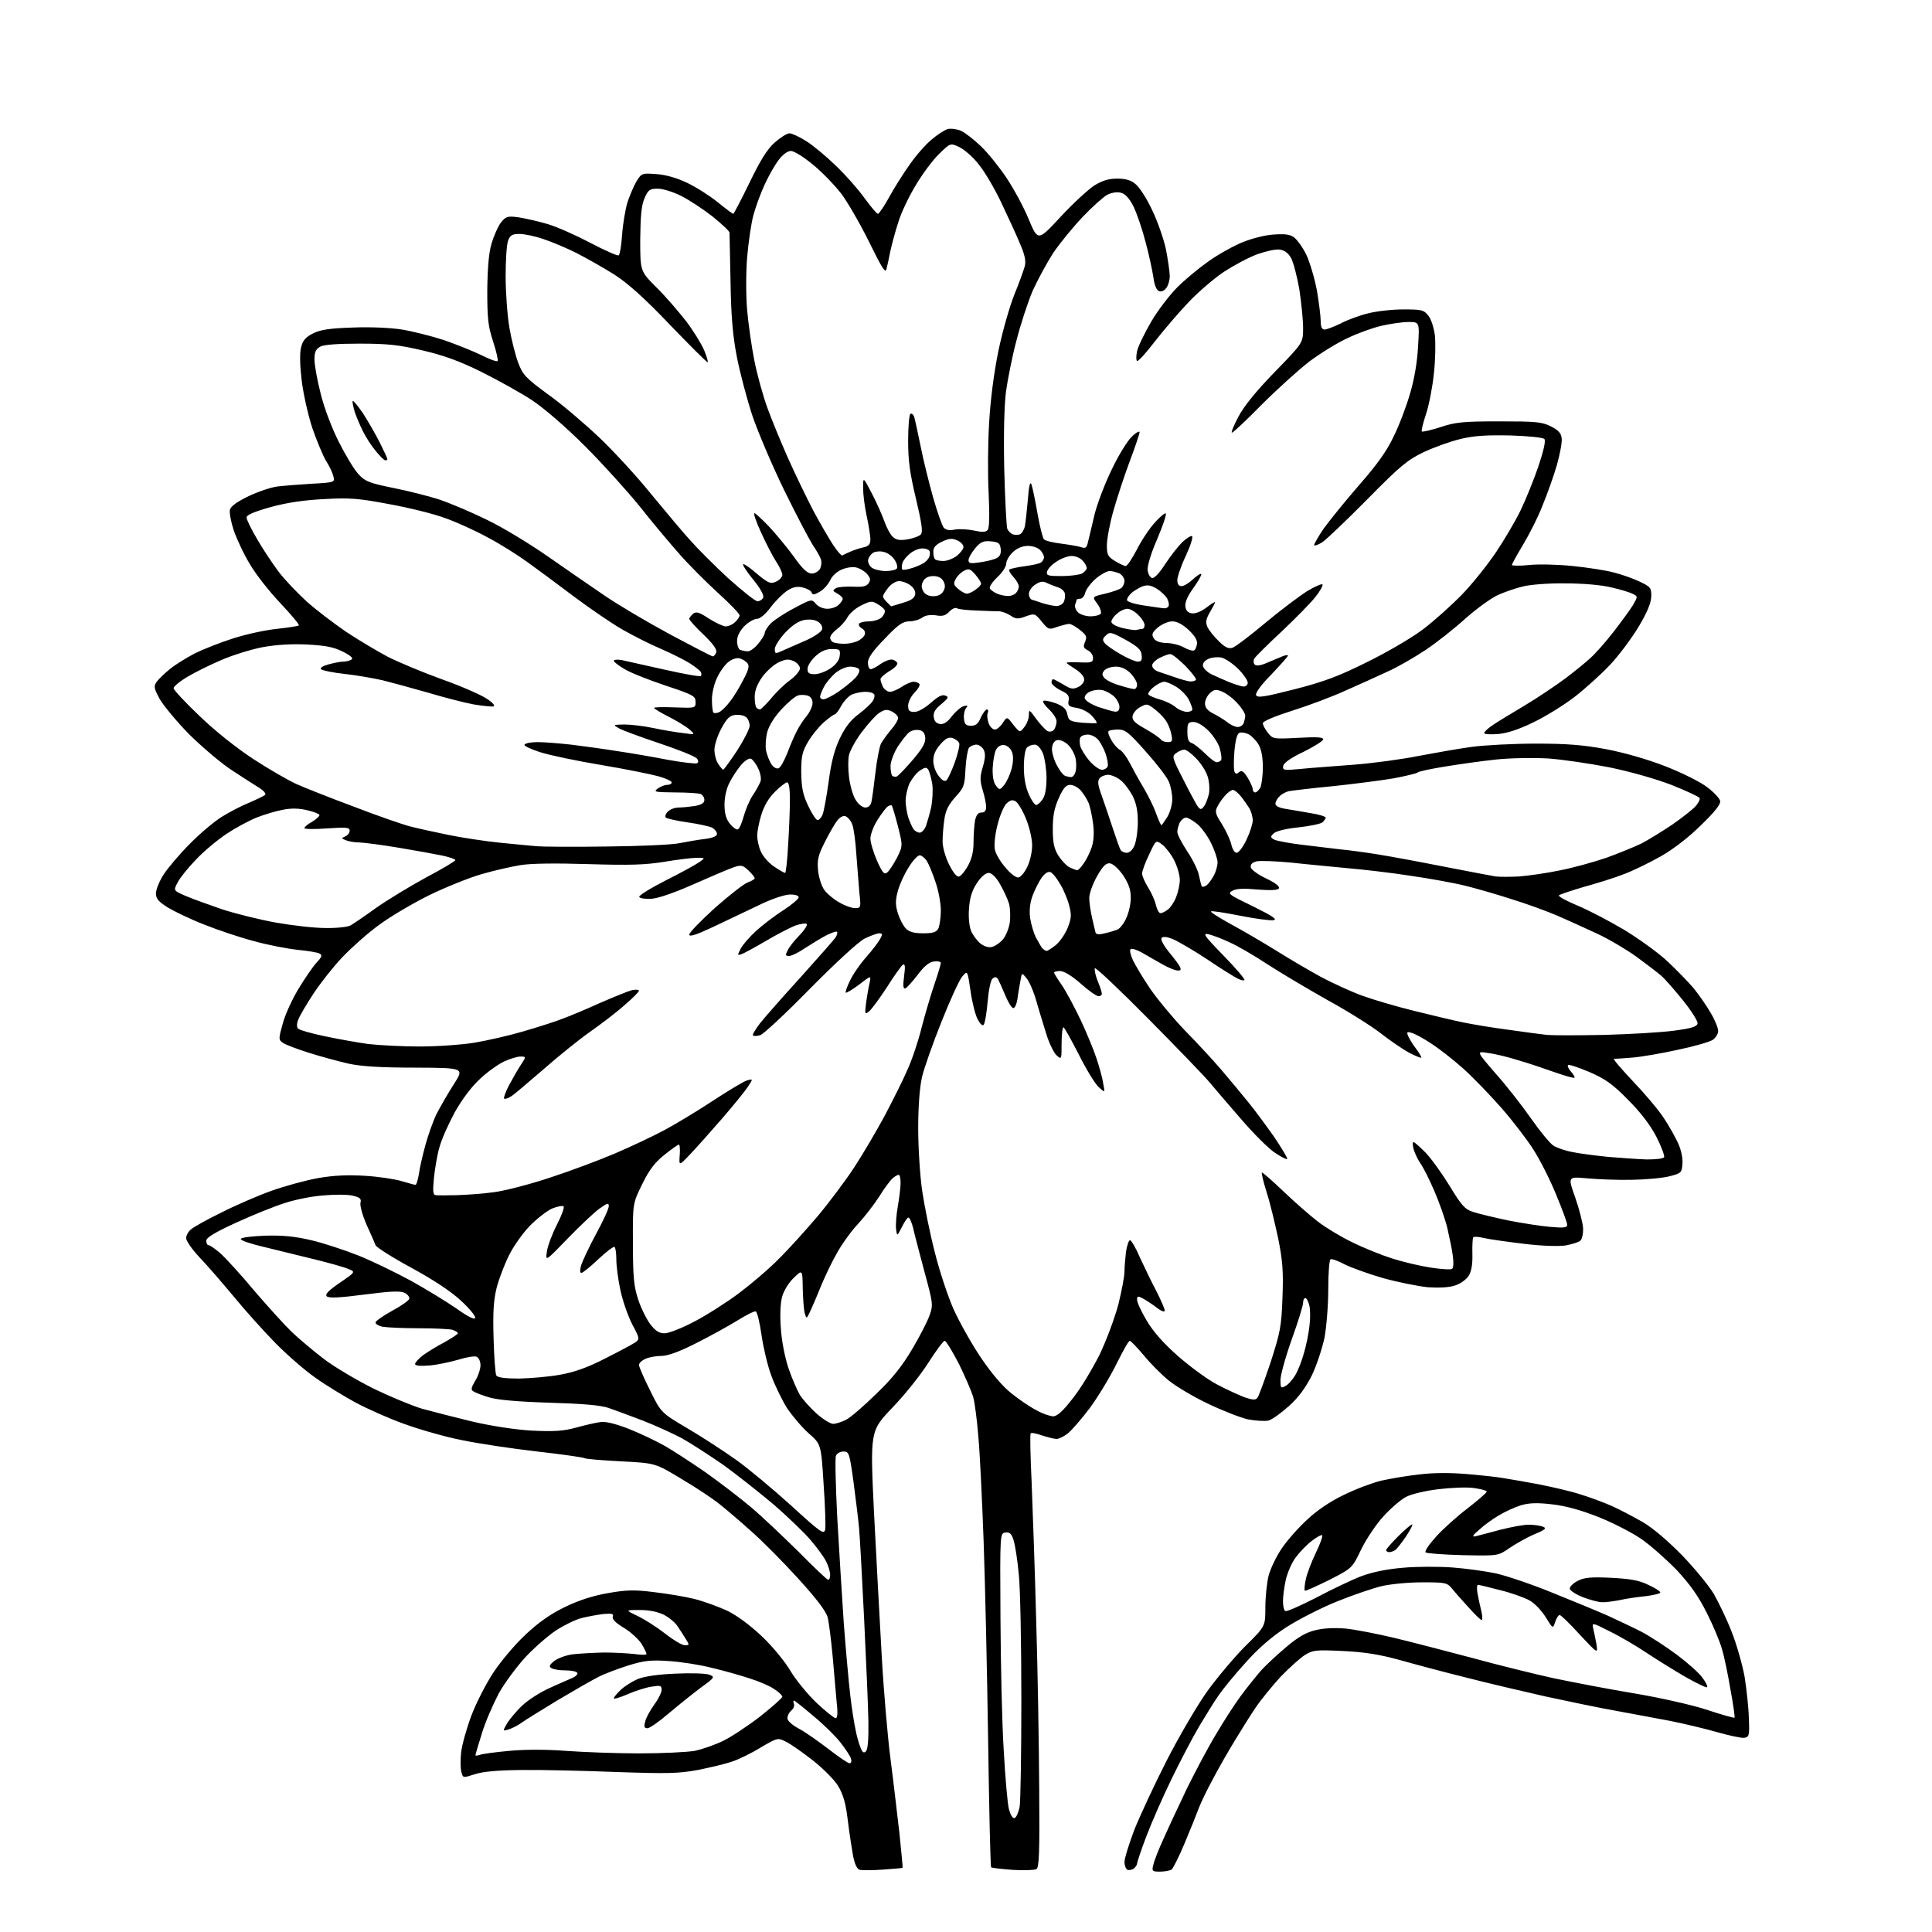 <?xml version="1.0" encoding="UTF-8" standalone="no"?>
<svg 
  version="1.1" 
  xmlns="http://www.w3.org/2000/svg" 
  xmlns:xlink="http://www.w3.org/1999/xlink" 
  xmlns:svg="http://www.w3.org/2000/svg"
  xmlns:rdf="http://www.w3.org/1999/02/22-rdf-syntax-ns#"
  xmlns:cc="http://creativecommons.org/ns#"
  xmlns:dc="http://purl.org/dc/elements/1.1/"
  viewBox="0 0 768 768"
  width="768"
  height="768"
>
<style>svg {background-color: white; }</style>"
<path stroke="none" fill="black" fill-rule="evenodd" d="M351.0,743.2C346.9,743.5 342.7,743.5 341.8,743.3C340.7,743.0 339.8,741.2 339.1,737.7C338.6,734.8 337.6,728.5 337.0,723.5C336.2,716.8 335.2,713.4 333.2,710.0C331.7,707.5 327.1,702.9 323.0,699.7C318.9,696.5 314.1,693.1 312.3,692.3C309.2,690.7 309.0,690.8 302.3,694.7C298.6,697.0 293.4,699.5 290.9,700.3C288.3,701.2 282.3,702.6 277.4,703.6C269.7,705.0 265.4,705.1 245.0,704.4C232.1,703.9 215.2,703.5 207.5,703.6C197.8,703.7 192.0,704.2 188.7,705.3C184.0,706.8 184.0,706.8 183.4,704.3C183.0,702.9 183.0,699.5 183.3,696.7C183.6,693.8 185.4,687.3 187.3,682.2C189.2,677.1 193.2,669.3 196.1,664.9C199.0,660.5 204.7,653.7 208.9,649.8C214.2,644.8 219.0,641.5 224.6,638.8C229.9,636.2 235.8,634.3 241.6,633.3C248.9,632.0 252.2,631.9 260.0,632.9C265.2,633.5 272.4,634.7 276.0,635.6C279.6,636.5 285.4,638.6 288.9,640.2C293.0,642.2 297.9,645.8 302.9,650.5C307.3,654.7 312.2,660.7 314.4,664.5C316.6,668.1 321.2,673.7 324.7,677.0C328.2,680.3 331.6,683.0 332.2,683.0C332.9,683.0 333.1,681.0 332.6,676.8C332.3,673.3 331.6,665.1 331.0,658.5C330.4,651.9 329.5,644.9 329.0,642.9C328.3,640.4 324.5,635.4 317.2,627.4C311.2,620.8 302.8,612.3 298.4,608.5C294.1,604.6 288.4,599.8 285.9,597.8C283.4,595.8 276.7,591.3 270.9,587.9C260.5,581.6 260.5,581.6 246.8,580.9C239.3,580.5 232.8,580.0 232.2,579.6C231.7,579.3 223.3,578.1 213.6,577.0C203.9,575.9 190.5,573.9 183.7,572.5C177.0,571.2 166.6,568.2 160.6,566.0C154.7,563.9 145.9,560.0 141.1,557.4C136.4,554.8 129.1,550.4 125.0,547.4C120.9,544.5 113.9,538.4 109.4,533.8C104.9,529.2 97.5,521.0 93.0,515.5C88.4,510.0 82.3,502.9 79.3,499.8C76.4,496.7 74.0,493.3 74.0,492.2C74.0,491.2 74.8,489.6 75.8,488.8C76.7,487.9 82.1,484.9 87.8,482.1C93.5,479.2 102.5,475.3 107.8,473.4C113.1,471.5 121.5,469.2 126.5,468.3C132.8,467.2 138.4,467.0 145.1,467.4C150.3,467.7 156.9,468.7 159.6,469.5C162.3,470.3 164.8,471.0 165.2,471.0C165.5,471.0 166.1,469.1 166.5,466.8C166.8,464.4 168.0,459.2 169.1,455.2C170.2,451.2 172.2,445.5 173.6,442.7C175.1,439.8 178.1,434.6 180.4,431.0C184.6,424.5 184.6,424.5 165.1,424.4C151.1,424.4 143.5,423.9 138.5,422.8C134.6,421.9 127.5,420.0 122.8,418.5C118.0,417.0 113.3,415.2 112.4,414.5C110.7,413.3 110.7,412.9 112.4,406.9C113.3,403.4 116.2,397.1 118.7,393.0C121.2,388.9 124.4,384.2 125.8,382.7C127.9,380.5 128.2,379.7 127.1,379.1C126.4,378.6 122.5,378.0 118.6,377.6C114.6,377.2 106.6,375.7 100.9,374.1C95.2,372.6 86.3,369.6 81.1,367.5C75.9,365.5 69.5,362.4 66.8,360.8C63.0,358.4 62.0,357.3 62.0,355.1C62.0,353.6 63.4,350.1 65.2,347.4C67.0,344.7 71.6,339.3 75.5,335.4C79.3,331.5 85.0,326.7 88.0,324.8C91.0,322.9 96.0,320.3 99.0,319.1C102.0,317.8 104.9,316.4 105.4,316.0C105.8,315.5 104.9,314.4 103.4,313.4C101.8,312.4 96.9,309.3 92.5,306.4C88.1,303.6 80.4,297.0 75.3,292.0C70.3,286.9 65.0,280.5 63.5,277.9C61.2,273.6 61.0,272.8 62.3,271.0C63.0,270.0 65.4,267.7 67.6,265.9C69.7,264.2 74.1,261.5 77.3,259.8C80.5,258.2 87.3,255.5 92.3,253.9C97.4,252.2 105.3,250.5 109.9,250.0C114.5,249.5 118.5,248.9 118.8,248.6C119.1,248.3 115.7,244.3 111.4,239.7C107.1,235.2 101.6,228.2 99.3,224.2C96.9,220.3 94.1,214.2 92.9,210.8C91.8,207.4 91.1,203.7 91.4,202.6C91.8,201.2 94.3,199.4 98.9,197.2C102.7,195.4 107.8,193.7 110.2,193.4C112.6,193.1 118.7,192.6 123.8,192.3C133.1,191.8 133.2,191.7 132.5,189.3C132.2,187.9 130.9,185.2 129.6,183.2C128.4,181.2 125.9,175.2 124.1,170.0C122.4,164.7 120.5,156.3 119.9,151.0C119.2,145.1 119.1,140.2 119.7,138.0C120.4,135.3 121.5,134.0 124.5,132.5C127.6,131.0 131.2,130.5 140.3,130.2C147.1,129.9 155.4,130.3 159.8,131.0C164.0,131.7 171.6,133.6 176.5,135.2C181.4,136.9 188.1,139.6 191.4,141.2C194.6,142.8 197.5,143.9 197.8,143.5C198.1,143.2 197.3,139.7 196.0,135.7C194.0,129.6 193.7,126.6 193.7,115.4C193.8,106.5 194.3,100.5 195.4,96.8C196.3,93.8 197.9,90.1 199.1,88.5C201.1,86.0 201.7,85.8 206.2,86.4C208.8,86.8 214.1,88.0 217.8,89.1C221.5,90.2 229.1,93.6 234.8,96.6C240.5,99.6 245.5,101.8 245.9,101.5C246.4,101.3 247.0,97.6 247.3,93.3C247.6,89.0 248.6,83.2 249.4,80.5C250.3,77.8 251.9,74.0 253.0,72.1C255.1,68.8 255.2,68.8 260.8,69.2C264.4,69.4 269.0,70.7 273.0,72.6C276.6,74.3 282.1,77.8 285.2,80.3C288.4,82.9 291.2,85.0 291.5,85.0C291.7,85.0 294.6,79.5 297.9,72.7C302.2,63.8 304.9,59.4 307.9,56.7C310.2,54.7 312.8,53.0 313.8,53.0C314.8,53.0 317.8,54.4 320.5,56.1C323.2,57.8 328.5,62.2 332.3,65.9C336.1,69.5 341.2,75.3 343.7,78.8C346.2,82.2 348.5,85.0 349.0,85.0C349.4,85.0 351.5,82.0 353.5,78.3C355.5,74.6 359.2,68.8 361.7,65.3C364.1,61.8 368.0,57.4 370.3,55.5C372.6,53.5 375.5,51.7 376.7,51.3C378.0,51.0 380.4,51.3 382.0,52.0C383.6,52.7 387.2,55.5 390.0,58.2C392.8,60.9 397.3,66.5 400.1,70.7C402.9,74.9 406.9,82.2 408.9,87.1C412.6,95.9 412.6,95.9 421.5,86.3C426.4,81.0 432.5,75.4 434.9,73.8C438.2,71.8 440.6,71.0 444.1,71.0C447.3,71.0 449.6,71.6 451.3,73.1C452.8,74.2 455.8,78.8 457.9,83.3C460.1,87.8 462.6,95.0 463.5,99.2C464.3,103.4 465.0,108.2 465.0,109.8C465.0,111.3 464.4,113.5 463.6,114.5C462.8,115.6 461.6,116.1 460.7,115.7C459.7,115.3 458.9,113.3 458.5,110.3C458.1,107.7 456.8,101.4 455.4,96.3C454.1,91.2 451.9,84.8 450.6,82.1C448.9,78.8 447.3,77.0 445.5,76.6C444.0,76.2 441.8,76.6 440.2,77.4C438.7,78.2 434.3,82.1 430.4,86.2C426.6,90.2 421.3,96.7 418.7,100.5C416.2,104.4 412.5,111.2 410.5,115.6C408.6,120.1 405.7,128.9 404.1,135.2C402.4,141.5 400.6,150.7 399.9,155.6C399.2,161.3 398.9,172.4 399.2,186.5C399.5,198.6 400.1,209.3 400.4,210.2C400.8,211.1 401.8,212.1 402.6,212.4C403.4,212.7 404.6,212.7 405.4,212.4C406.2,212.1 407.1,210.6 407.4,209.2C407.7,207.7 408.2,202.9 408.6,198.5C409.0,193.1 409.5,191.2 410.0,192.5C410.4,193.6 411.5,198.8 412.4,204.0C413.3,209.2 414.5,213.9 415.0,214.4C415.6,215.0 418.6,215.7 421.8,216.1C424.9,216.5 428.5,217.1 429.7,217.5C431.6,218.1 432.0,217.8 432.5,215.4C432.9,213.8 434.1,208.9 435.1,204.5C436.2,200.1 439.3,192.0 442.0,186.5C444.6,181.0 448.2,175.2 449.9,173.6C451.6,171.9 453.0,171.2 453.0,171.8C453.0,172.4 451.2,177.8 449.0,183.6C446.8,189.5 443.9,198.4 442.5,203.4C441.1,208.4 440.0,214.4 440.0,216.8C440.0,220.5 440.4,221.3 443.2,223.0C445.0,224.1 446.9,225.0 447.5,225.0C448.1,225.0 450.0,222.1 451.9,218.5C453.7,214.9 456.9,210.1 459.0,207.8C461.1,205.4 463.1,203.8 463.4,204.1C463.8,204.5 462.2,209.1 460.0,214.3C457.5,220.0 456.0,225.1 456.2,226.7C456.4,228.2 457.2,229.6 458.0,229.8C458.9,229.9 461.0,227.7 463.2,224.2C465.3,221.0 468.3,217.2 469.9,215.6C471.5,214.1 473.3,212.9 473.8,213.1C474.4,213.3 473.3,216.8 471.4,220.9C469.5,224.9 468.0,229.3 468.0,230.6C468.0,232.2 468.6,233.0 469.7,233.0C470.6,233.0 472.6,231.8 474.2,230.3C475.7,228.9 477.2,227.9 477.5,228.2C477.8,228.4 476.4,230.9 474.5,233.6C472.2,236.7 471.0,239.4 471.2,241.0C471.4,242.7 472.2,243.6 473.8,243.8C475.2,244.0 477.5,243.1 479.6,241.5C481.4,240.1 483.0,239.1 483.0,239.4C483.0,239.7 482.1,241.4 481.0,243.3C479.4,246.0 479.2,247.3 479.9,249.1C480.5,250.4 482.5,253.0 484.4,254.8C486.9,257.3 488.3,258.0 489.9,257.5C491.0,257.2 496.9,252.7 503.0,247.6C509.1,242.5 516.6,236.9 519.6,235.0C522.6,233.2 525.3,232.0 525.7,232.3C526.0,232.7 524.8,234.9 522.9,237.3C521.0,239.7 515.0,245.8 509.5,251.0C504.0,256.1 499.1,261.0 498.6,261.8C498.2,262.6 498.2,263.6 498.8,264.2C499.4,264.8 501.1,264.6 503.6,263.5C505.8,262.6 508.5,261.4 509.8,260.9C511.0,260.4 512.0,260.3 512.0,260.6C512.0,260.9 509.0,264.3 505.4,268.1C501.3,272.2 499.0,275.5 499.3,276.3C499.8,277.5 502.4,277.1 514.6,274.0C526.3,271.0 532.2,268.8 543.4,263.2C551.2,259.4 561.1,253.6 565.5,250.3C569.9,247.0 576.9,240.7 581.1,236.4C585.3,232.1 591.4,224.4 594.7,219.5C598.0,214.6 602.4,207.1 604.4,203.0C606.4,198.9 609.6,191.0 611.5,185.5C613.7,178.9 614.5,175.2 613.9,174.5C613.3,173.9 607.2,173.3 600.3,173.1C591.0,172.9 585.9,173.2 580.6,174.5C576.7,175.4 570.1,177.8 566.0,179.7C559.4,182.9 556.7,185.1 543.5,198.5C535.2,206.9 527.2,214.5 525.7,215.5C524.2,216.5 522.7,217.0 522.4,216.8C522.2,216.5 523.9,213.5 526.2,210.1C528.6,206.8 534.9,199.0 540.3,192.8C547.3,184.8 551.3,179.3 554.0,173.5C556.2,169.1 559.1,161.4 560.5,156.5C562.2,150.9 563.4,143.8 563.7,137.7C564.3,128.0 564.3,128.0 559.9,128.0C557.5,128.0 552.7,128.7 549.2,129.5C545.7,130.3 539.6,132.5 535.7,134.4C531.7,136.2 524.9,140.4 520.5,143.7C516.1,147.1 507.6,154.8 501.5,160.9C495.5,167.0 490.2,172.0 489.7,172.0C489.3,172.0 490.4,169.2 492.2,165.8C494.4,161.6 499.2,155.6 506.7,147.9C518.0,136.3 518.0,136.3 518.0,130.4C518.0,127.2 517.3,120.2 516.5,115.0C515.6,109.8 514.1,104.2 513.2,102.5C512.0,100.5 510.5,99.4 508.6,99.2C507.0,99.0 503.1,99.9 499.7,101.1C496.4,102.3 490.5,105.5 486.6,108.0C482.7,110.6 476.4,116.0 472.5,120.1C468.6,124.2 462.6,131.2 459.1,135.7C455.6,140.3 452.4,143.8 452.0,143.5C451.6,143.2 451.6,141.5 452.0,139.6C452.4,137.7 455.0,132.4 457.6,127.9C460.3,123.3 465.0,117.2 468.0,114.2C471.0,111.2 476.3,106.8 479.7,104.4C483.0,101.9 488.8,98.6 492.5,96.9C496.5,95.1 501.7,93.7 505.5,93.3C510.4,92.9 512.5,93.1 514.2,94.2C515.5,95.1 517.8,98.2 519.3,101.3C520.7,104.3 522.6,110.7 523.5,115.5C524.3,120.3 525.0,125.8 525.0,127.6C525.0,130.0 525.5,131.0 526.5,131.0C527.4,131.0 530.2,129.9 532.9,128.6C535.5,127.2 540.4,125.4 543.7,124.6C547.1,123.7 553.4,123.0 557.8,123.0C565.2,123.0 566.0,123.2 567.8,125.5C568.9,126.8 570.0,130.3 570.4,133.4C570.7,136.4 570.6,143.1 570.0,148.4C569.5,153.6 568.1,160.8 566.9,164.5C565.7,168.1 564.9,171.3 565.2,171.5C565.5,171.8 568.8,171.0 572.6,169.8C578.6,167.8 581.6,167.5 596.0,167.5C610.5,167.5 613.0,167.7 616.5,169.5C619.5,171.0 620.6,172.2 620.8,174.3C621.0,175.8 620.1,180.5 618.9,184.8C617.7,189.0 615.1,196.3 613.2,200.9C611.4,205.6 607.8,212.6 605.4,216.6C603.0,220.6 601.0,224.2 601.0,224.6C601.0,224.9 604.1,225.0 607.9,224.6C611.6,224.2 619.5,224.4 625.2,225.0C631.0,225.6 638.4,226.7 641.6,227.6C644.9,228.4 649.5,230.1 652.0,231.3C656.2,233.3 656.5,233.8 656.4,237.2C656.3,239.8 654.7,243.6 651.4,249.1C648.7,253.6 643.6,260.5 640.0,264.3C636.4,268.1 630.0,273.9 625.7,277.2C621.5,280.4 614.1,285.0 609.4,287.2C603.7,290.0 599.0,291.5 595.4,291.8C592.4,292.0 590.0,291.9 590.0,291.4C590.0,290.9 591.5,289.5 593.3,288.3C595.0,287.1 600.8,283.6 606.0,280.5C611.2,277.4 618.6,272.4 622.5,269.5C626.4,266.5 630.9,262.9 632.5,261.3C634.2,259.8 638.2,255.3 641.3,251.3C644.4,247.3 647.9,242.5 649.1,240.6C651.1,237.1 651.1,237.1 649.1,236.1C648.0,235.5 644.1,234.3 640.5,233.5C636.5,232.5 629.0,231.9 622.1,231.9C615.7,231.8 608.2,232.4 605.5,233.1C602.8,233.7 598.2,235.3 595.5,236.5C592.8,237.7 586.9,242.0 582.5,245.9C578.1,249.9 570.9,255.6 566.5,258.5C562.1,261.4 555.4,265.3 551.5,267.0C547.6,268.8 540.2,272.2 534.9,274.5C529.7,276.9 520.1,280.5 513.7,282.5C506.8,284.7 502.0,286.7 502.0,287.5C502.0,288.2 502.9,289.9 504.0,291.3C506.0,293.8 506.2,293.8 516.0,293.3C523.3,292.9 526.0,293.0 526.0,293.9C526.0,294.5 522.5,296.7 518.3,298.8C513.2,301.2 510.4,303.2 510.1,304.4C509.8,306.2 510.3,306.3 516.6,305.7C520.4,305.3 530.0,304.6 537.9,304.0C545.8,303.4 557.5,301.8 563.9,300.5C570.3,299.3 579.8,297.6 585.0,296.9C590.2,296.2 601.7,295.6 610.5,295.6C622.8,295.6 629.2,296.1 638.4,297.8C645.7,299.2 654.8,301.8 662.0,304.6C668.4,307.1 675.9,310.8 678.6,312.9C681.3,314.9 683.6,317.4 683.8,318.4C684.1,319.6 681.6,322.8 676.3,327.9C671.6,332.6 665.3,337.5 660.2,340.4C655.6,343.0 649.0,346.2 645.5,347.5C642.0,348.9 634.9,351.1 629.8,352.5C624.7,354.0 620.2,355.5 619.7,355.9C619.3,356.3 622.6,358.1 626.9,359.9C631.3,361.7 639.7,366.1 645.6,369.6C651.5,373.2 659.3,378.8 662.9,382.2C666.5,385.6 671.2,390.4 673.3,392.9C675.4,395.5 678.4,399.8 680.0,402.6C681.7,405.4 683.0,408.7 683.0,409.8C683.0,411.0 682.0,412.6 680.8,413.4C679.5,414.2 673.3,416.0 667.0,417.3C660.7,418.7 652.6,420.1 649.0,420.4C645.4,420.7 642.1,420.9 641.6,420.9C641.1,421.0 644.5,424.9 649.1,429.8C653.7,434.6 659.2,441.1 661.3,444.3C663.4,447.4 666.0,452.1 667.1,454.5C668.3,457.1 669.0,460.6 668.8,462.7C668.5,466.2 668.3,466.4 663.6,467.6C660.9,468.3 654.2,468.9 648.6,469.0C643.0,469.1 635.1,468.8 630.8,468.4C623.2,467.7 623.2,467.7 626.2,476.1C627.8,480.7 629.2,486.2 629.3,488.2C629.4,490.3 628.9,492.5 628.3,493.1C627.6,493.8 624.9,494.6 622.3,495.1C619.4,495.5 612.7,495.3 605.5,494.4C598.9,493.6 591.8,492.6 589.7,492.1C587.7,491.6 585.8,491.5 585.6,491.9C585.4,492.2 585.2,495.2 585.3,498.6C585.4,502.8 584.9,505.4 583.8,507.2C582.8,508.7 580.4,510.4 578.4,511.0C576.0,511.8 572.1,512.0 567.6,511.7C563.7,511.3 555.7,509.7 549.9,508.1C544.0,506.4 537.1,503.9 534.5,502.6C531.9,501.2 529.4,500.3 528.9,500.6C528.4,500.9 528.0,506.3 528.0,512.6C528.0,518.9 527.3,527.5 526.5,531.8C525.6,536.0 523.4,542.7 521.5,546.7C519.0,551.6 516.3,555.4 512.4,558.9C509.3,561.7 505.7,564.3 504.2,564.7C502.8,565.0 499.1,564.8 496.0,564.2C493.0,563.5 485.8,560.7 480.0,557.9C474.3,555.2 467.3,551.0 464.5,548.7C461.8,546.5 457.3,542.0 454.7,538.8C452.0,535.6 449.5,533.0 449.1,533.0C448.6,533.0 446.3,537.2 443.8,542.2C441.3,547.3 436.6,555.1 433.3,559.6C430.0,564.0 426.0,568.6 424.5,569.8C423.0,571.0 420.9,572.0 420.0,572.0C419.0,572.0 416.4,571.3 414.2,570.6C411.9,569.8 409.9,569.4 409.7,569.8C409.4,570.2 409.6,579.0 410.1,589.5C410.5,600.0 411.4,624.5 411.9,644.0C412.5,663.5 413.0,693.6 413.1,710.8C413.3,735.9 413.1,742.3 412.0,743.0C411.3,743.4 407.1,743.6 402.6,743.3C398.1,743.0 394.3,742.5 394.0,742.3C393.7,742.0 393.2,719.5 392.8,692.2C392.4,664.9 391.6,629.0 391.0,612.5C390.4,596.0 389.5,577.3 388.9,571.0C388.4,564.7 387.5,557.7 386.9,555.5C386.3,553.3 383.7,547.3 381.2,542.2C378.6,537.2 376.1,533.0 375.5,533.0C375.0,533.0 372.1,536.9 369.1,541.6C366.1,546.4 359.7,554.4 354.8,559.5C345.9,568.8 345.9,568.8 347.4,600.7C348.3,618.2 349.7,644.1 350.5,658.3C351.3,672.5 352.9,690.9 354.0,699.3C355.1,707.7 356.6,720.8 357.5,728.4C358.3,736.1 358.9,742.4 358.8,742.5C358.6,742.6 355.1,742.9 351.0,743.2zM450.8,742.7C450.1,743.3 448.9,743.5 448.2,743.3C447.6,743.0 447.0,741.6 447.0,740.2C447.0,738.7 448.8,733.0 450.9,727.4C453.1,721.9 458.9,709.4 463.8,699.8C468.7,690.2 476.0,677.8 479.9,672.3C483.9,666.8 490.7,658.7 495.0,654.4C503.0,646.5 503.0,646.5 503.0,639.0C503.0,634.8 503.6,629.1 504.3,626.3C505.1,623.4 507.4,618.6 509.6,615.4C511.7,612.3 516.2,607.2 519.6,604.1C523.4,600.5 528.8,596.8 534.1,594.3C538.7,592.0 545.4,589.5 549.0,588.6C552.6,587.8 559.5,586.6 564.3,586.1C569.9,585.4 576.9,585.4 583.6,586.0C589.4,586.5 595.8,587.2 597.8,587.6C599.8,587.9 606.0,589.0 611.5,590.0C617.0,591.1 624.5,592.8 628.1,594.0C631.8,595.1 637.4,597.2 640.6,598.6C643.8,600.0 649.4,603.0 653.1,605.1C657.2,607.5 663.3,612.8 668.7,618.3C673.6,623.4 679.2,630.2 681.2,633.5C683.1,636.8 686.4,643.6 688.3,648.5C690.3,653.5 692.6,661.6 693.5,666.5C694.3,671.5 695.1,678.9 695.2,683.0C695.5,689.9 695.3,690.5 693.4,690.8C692.3,691.0 687.3,689.9 682.4,688.5C677.5,687.1 669.0,685.1 663.5,684.0C658.0,683.0 648.3,681.2 642.0,680.0C635.7,678.9 623.3,676.3 614.5,674.4C605.7,672.4 591.5,669.1 583.0,666.9C574.5,664.8 562.5,661.6 556.5,659.9C548.5,657.7 542.4,656.7 533.8,656.3C523.1,655.8 521.9,655.9 518.7,657.9C516.8,659.1 512.5,663.0 509.1,666.5C505.8,670.1 501.3,675.6 499.2,678.7C497.0,681.9 493.3,687.9 490.8,692.0C488.3,696.1 484.4,702.9 482.2,707.1C479.9,711.3 477.4,716.5 476.6,718.6C475.8,720.8 473.3,727.0 471.0,732.5C468.7,738.0 466.3,742.8 465.7,743.2C465.0,743.6 463.0,744.0 461.1,744.0C458.0,744.0 457.8,743.8 458.5,741.2C458.8,739.7 460.6,735.1 462.5,731.0C464.3,726.9 468.5,717.9 471.8,711.0C475.2,704.1 480.4,694.3 483.5,689.2C486.5,684.1 490.9,677.3 493.2,674.2C495.5,671.1 499.0,666.7 500.9,664.5C502.8,662.3 507.4,658.0 511.1,654.9C516.0,650.7 519.2,648.9 523.0,648.0C526.3,647.2 530.7,647.0 535.1,647.4C538.9,647.8 547.6,649.5 554.3,651.1C561.0,652.7 574.8,656.3 585.0,659.0C595.2,661.8 609.8,665.4 617.5,667.1C625.2,668.7 639.6,671.5 649.4,673.1C659.5,674.8 672.1,677.6 678.3,679.6C684.3,681.6 689.3,683.0 689.5,682.8C689.7,682.6 689.0,677.6 687.9,671.7C686.9,665.7 685.4,658.4 684.5,655.5C683.7,652.6 681.0,646.1 678.5,641.2C675.2,634.6 671.9,629.9 666.5,624.1C662.3,619.8 655.9,614.1 652.2,611.6C648.5,609.1 640.9,605.2 635.3,603.0C628.5,600.3 622.4,598.6 617.0,598.0C611.0,597.3 607.9,597.4 604.5,598.4C602.0,599.2 598.1,601.0 595.8,602.4C593.4,603.8 589.9,606.3 588.0,608.1C585.4,610.3 585.0,611.0 586.5,610.7C587.6,610.4 592.1,609.3 596.4,608.1C600.8,607.0 606.0,606.0 607.9,606.1C609.9,606.1 612.4,606.5 613.4,606.9C614.9,607.5 614.3,608.1 609.9,609.9C606.9,611.2 602.5,613.7 600.0,615.4C595.5,618.5 595.5,618.5 581.5,618.2C573.8,618.0 567.1,617.5 566.7,617.1C566.2,616.6 568.2,613.8 571.0,610.7C573.7,607.7 579.4,602.6 583.5,599.5C587.6,596.3 591.0,593.4 591.0,592.9C591.0,592.5 588.6,591.9 585.8,591.5C582.9,591.1 576.5,591.4 571.6,592.0C566.7,592.6 561.1,593.9 559.0,595.0C557.0,596.0 552.9,599.5 550.0,602.7C547.1,605.8 543.1,611.8 541.1,615.9C537.5,623.4 537.5,623.4 528.3,628.1C523.2,630.6 518.9,632.6 518.7,632.3C518.4,632.1 518.6,630.0 519.1,627.7C519.6,625.4 521.4,620.7 523.1,617.2C524.8,613.7 525.9,610.6 525.6,610.3C525.3,610.0 523.4,611.0 521.5,612.5C519.5,614.0 516.6,617.0 515.0,619.2C513.4,621.3 511.7,625.4 511.1,628.1C510.5,630.8 510.0,634.6 510.0,636.5C510.0,638.4 510.4,640.1 510.9,640.4C511.4,640.8 516.9,638.3 523.2,635.1C529.4,631.8 537.6,627.9 541.3,626.5C545.7,624.9 551.5,623.7 557.8,623.2C563.1,622.7 572.0,622.7 577.4,623.1C582.8,623.5 590.7,624.6 594.9,625.5C599.1,626.5 609.0,629.8 617.0,633.1C625.0,636.3 634.9,640.4 639.0,642.2C643.1,644.1 649.3,647.0 652.6,648.7C656.0,650.5 662.3,654.6 666.6,657.8C671.0,661.1 675.6,665.2 676.8,667.0C678.1,668.7 678.9,670.4 678.6,670.7C678.3,671.0 674.4,669.1 669.8,666.5C665.2,663.8 658.4,659.6 654.5,657.0C650.6,654.4 644.2,650.6 640.1,648.6C633.0,645.0 632.8,644.9 633.3,647.2C633.6,648.5 634.2,651.3 634.6,653.5C635.2,657.5 635.2,657.5 628.0,649.8C624.1,645.5 620.5,642.0 620.0,642.0C619.5,642.0 618.7,643.2 618.2,644.8C617.3,647.5 617.3,647.5 614.4,642.8C612.8,640.2 609.9,637.2 608.0,636.2C606.1,635.1 600.8,633.2 596.3,632.1C591.8,630.9 587.9,630.0 587.5,630.0C587.1,630.0 587.0,631.5 587.3,633.2C587.6,635.0 588.3,638.2 588.8,640.2C589.3,642.3 589.4,644.0 589.0,644.0C588.6,644.0 586.3,641.8 583.9,639.1C581.5,636.5 578.5,633.1 577.3,631.6C575.2,629.1 574.7,629.0 565.3,629.0C559.9,629.0 552.7,629.7 549.3,630.5C545.9,631.3 537.9,634.0 531.5,636.6C525.0,639.2 515.9,643.9 511.1,647.0C505.3,650.8 499.9,655.5 494.9,661.2C490.7,665.8 486.0,671.6 484.3,674.1C482.6,676.5 479.2,682.1 476.6,686.4C474.0,690.8 469.1,700.2 465.6,707.4C462.1,714.6 457.6,724.9 455.6,730.2C453.6,735.5 452.0,740.3 452.0,740.8C452.0,741.3 451.4,742.2 450.8,742.7zM403.3,722.7C404.0,722.5 404.8,720.6 405.3,718.4C405.7,716.3 406.0,697.0 406.0,675.5C406.0,654.0 405.6,631.8 405.0,626.0C404.5,620.3 403.5,614.0 402.9,612.2C402.1,609.6 401.3,609.0 399.7,609.2C397.5,609.5 397.5,609.5 397.7,642.8C397.8,661.2 398.3,685.0 399.0,695.8C399.6,706.6 400.5,717.2 401.1,719.3C401.7,721.5 402.6,723.0 403.3,722.7zM337.7,700.9C338.3,701.0 338.6,700.2 338.3,699.2C338.1,698.2 336.2,695.4 334.2,692.8C332.2,690.2 327.3,685.4 323.3,682.1C319.3,678.7 315.9,676.0 315.6,676.0C315.3,676.0 315.3,676.6 315.6,677.3C315.9,678.1 315.4,679.3 314.5,680.0C313.7,680.7 313.0,682.0 313.0,683.0C313.0,684.0 314.9,685.8 317.8,687.3C320.4,688.7 325.6,692.4 329.5,695.4C333.4,698.4 337.0,700.9 337.7,700.9zM190.7,697.6C191.6,697.2 196.9,696.5 202.4,696.0C208.9,695.4 217.0,695.4 225.0,696.0C231.9,696.5 245.0,697.0 254.1,697.0C263.3,697.0 273.2,696.5 276.1,696.0C279.1,695.4 284.2,693.6 287.5,692.0C290.8,690.4 297.4,686.0 302.2,682.3C307.0,678.5 310.9,675.0 311.0,674.5C311.0,674.0 309.5,672.5 307.7,671.4C306.0,670.2 301.6,668.3 298.0,667.2C294.4,666.0 287.7,664.1 283.0,663.0C278.4,661.8 270.7,660.6 265.9,660.3C258.8,659.8 256.1,660.1 249.9,662.0C245.8,663.3 240.4,665.3 237.9,666.6C235.3,667.9 228.0,672.1 221.6,675.9C215.2,679.8 208.7,683.8 207.2,684.9C205.7,686.0 203.4,687.1 202.1,687.5C199.8,688.2 199.8,688.2 201.6,685.0C202.7,683.3 205.4,680.0 207.8,677.8C210.2,675.6 214.9,672.6 218.3,671.1C221.7,669.5 225.8,667.8 227.3,667.1C228.8,666.5 229.8,665.5 229.5,665.0C229.2,664.4 227.0,664.0 224.7,664.0C222.4,664.0 219.9,663.6 219.2,663.1C218.1,662.5 218.4,661.8 220.4,660.2C221.9,659.1 225.2,657.9 227.8,657.6C230.4,657.3 235.9,657.0 240.0,656.9C244.1,656.9 249.6,657.2 252.2,657.5C254.9,657.9 257.0,657.9 257.0,657.5C257.0,657.1 256.1,655.2 255.0,653.4C253.8,651.6 250.7,648.7 248.0,647.1C244.7,645.1 243.2,643.6 243.6,642.6C244.0,641.5 243.3,641.3 239.8,641.6C237.4,641.9 233.6,642.6 231.2,643.2C228.8,643.8 224.3,646.0 221.2,648.0C218.1,650.0 212.6,654.8 209.0,658.6C205.4,662.5 200.6,669.0 198.3,673.1C196.1,677.3 193.0,684.3 191.6,688.9C190.2,693.4 189.0,697.4 189.0,697.7C189.0,698.0 189.8,697.9 190.7,697.6zM344.2,696.2C345.0,695.4 345.3,691.4 345.2,684.3C345.1,678.3 344.3,660.0 343.5,643.5C342.7,627.0 341.8,610.8 341.5,607.5C341.2,604.2 340.2,596.0 339.3,589.2C337.7,577.6 337.5,577.0 335.3,577.0C334.0,577.0 332.6,577.8 332.3,578.7C331.9,579.6 332.2,590.5 332.8,602.9C333.5,615.4 334.7,634.3 335.4,645.0C336.2,655.7 337.4,668.8 338.0,674.0C338.6,679.2 339.6,685.4 340.1,687.6C340.5,689.9 341.4,693.0 342.0,694.5C342.8,696.7 343.4,697.0 344.2,696.2zM257.4,687.0C256.1,687.0 255.9,686.4 256.5,684.3C256.8,682.8 258.5,679.8 260.1,677.6C261.7,675.4 263.0,672.8 263.0,671.7C263.0,670.0 262.5,669.9 258.8,670.5C256.4,670.9 252.1,672.3 249.2,673.6C246.4,674.8 244.0,675.5 244.0,675.1C244.0,674.7 245.2,673.2 246.8,671.7C248.3,670.3 251.3,668.4 253.4,667.5C255.9,666.4 261.5,665.6 268.4,665.3C274.5,665.0 280.6,665.2 281.9,665.7C284.3,666.6 284.2,666.8 278.4,671.0C275.2,673.4 269.5,678.0 265.7,681.2C262.0,684.4 258.2,687.0 257.4,687.0zM272.2,654.0C274.1,654.0 274.1,653.9 272.6,651.5C271.7,650.1 270.3,647.8 269.3,646.4C268.4,645.0 266.0,643.0 263.9,641.9C261.4,640.7 258.1,640.0 254.3,640.0C248.5,640.0 248.5,640.0 253.5,642.4C256.2,643.7 261.1,646.8 264.4,649.4C267.6,651.9 271.1,654.0 272.2,654.0zM636.7,636.9C635.5,636.9 632.1,636.0 629.2,634.9C626.4,633.8 624.0,632.2 624.0,631.5C624.0,630.7 625.4,629.3 627.2,628.4C629.7,627.1 632.4,626.8 640.4,627.2C648.1,627.6 651.6,628.2 655.2,630.0C657.9,631.2 660.0,632.6 660.0,633.0C660.0,633.5 657.4,634.1 654.2,634.5C651.1,634.8 646.3,635.5 643.7,636.1C641.1,636.6 637.9,637.0 636.7,636.9zM329.2,628.0C329.7,628.0 330.0,627.1 330.0,626.0C330.0,624.8 329.3,622.5 328.4,620.7C327.5,618.9 324.8,615.2 322.3,612.3C319.9,609.4 313.3,603.1 307.7,598.2C302.0,593.4 292.9,586.2 287.5,582.3C282.0,578.5 274.6,573.7 271.0,571.7C267.4,569.8 260.4,566.6 255.5,564.7C250.6,562.8 244.5,560.6 242.0,559.7C238.8,558.6 231.9,558.0 218.5,557.6C205.8,557.2 197.9,556.5 194.5,555.5C191.8,554.7 188.9,553.6 188.2,553.1C187.1,552.5 187.3,551.6 188.9,548.9C190.1,547.0 191.0,544.2 191.0,542.7C191.0,541.1 190.3,539.7 189.4,539.3C188.5,539.0 185.3,539.5 182.2,540.5C179.1,541.4 174.0,542.5 170.8,542.8C167.0,543.1 165.0,542.9 165.0,542.2C165.0,541.6 166.5,540.0 168.2,538.7C170.0,537.4 173.9,535.0 176.8,533.5C179.6,531.9 182.0,530.4 182.0,530.0C182.0,529.6 181.0,529.0 179.8,528.6C178.5,528.3 172.5,528.0 166.4,528.0C160.3,528.0 153.8,527.7 152.1,527.4C150.3,527.0 149.1,526.2 149.3,525.6C149.5,525.0 152.5,522.9 156.0,521.0C159.5,519.1 162.5,517.0 162.7,516.3C162.9,515.7 162.1,514.6 161.0,514.0C159.3,513.1 155.7,513.2 144.9,514.6C134.9,515.9 130.7,516.1 129.9,515.3C129.1,514.5 130.6,513.0 135.1,509.9C141.4,505.6 141.4,505.6 138.4,504.4C136.8,503.7 130.7,502.0 125.0,500.6C119.2,499.2 110.2,497.0 105.0,495.7C99.8,494.5 95.6,493.1 95.7,492.5C95.9,491.9 100.2,491.4 105.5,491.2C112.5,491.0 117.3,491.5 123.7,493.0C128.5,494.1 136.9,496.9 142.5,499.1C148.0,501.3 157.4,505.9 163.5,509.2C169.6,512.6 177.6,517.5 181.5,520.2C186.0,523.4 188.6,524.7 188.9,523.9C189.1,523.2 186.6,520.1 183.3,517.1C179.5,513.5 172.4,508.8 163.6,504.0C156.0,499.9 149.6,495.8 149.3,495.0C149.0,494.2 147.4,490.5 145.7,486.8C144.1,483.1 143.0,479.2 143.3,478.1C143.7,476.5 143.1,476.0 140.2,475.3C138.2,474.8 133.0,474.8 128.6,475.2C124.1,475.5 117.1,476.9 113.0,478.3C108.9,479.6 100.2,483.1 93.7,486.1C85.2,490.0 82.0,492.0 82.0,493.2C82.0,494.2 82.4,495.0 83.0,495.0C83.5,495.0 85.6,496.5 87.6,498.2C89.6,500.0 95.7,506.6 101.0,513.0C106.4,519.3 113.2,526.8 116.1,529.6C119.1,532.4 124.9,537.3 129.0,540.4C133.1,543.5 141.9,548.7 148.5,552.0C155.1,555.2 163.8,558.8 167.8,560.0C171.8,561.1 180.8,563.4 187.8,565.1C195.6,566.9 204.7,568.3 211.5,568.7C220.3,569.1 223.8,568.9 229.0,567.5C232.6,566.5 236.9,565.5 238.7,565.3C240.8,565.0 244.6,565.9 250.2,568.1C254.7,569.9 261.2,573.0 264.5,574.9C267.8,576.8 275.0,581.5 280.5,585.3C286.0,589.2 294.1,595.4 298.5,599.1C302.9,602.8 311.4,610.9 317.5,616.9C323.5,623.0 328.8,628.0 329.2,628.0zM552.2,617.0C551.6,617.0 551.0,616.6 551.0,616.2C551.0,615.8 553.2,613.3 555.8,610.7C558.4,608.1 560.9,606.0 561.3,606.0C561.8,606.0 560.6,608.1 558.9,610.8C557.1,613.4 555.2,615.8 554.6,616.2C554.0,616.6 552.9,617.0 552.2,617.0zM328.0,608.1C328.3,606.9 328.0,598.7 327.4,590.0C326.4,574.1 326.4,574.1 321.5,569.8C318.8,567.4 315.0,562.9 312.9,559.8C310.9,556.6 308.0,550.7 306.6,546.8C305.1,542.8 303.4,535.5 302.7,530.6C302.0,525.7 301.0,521.5 300.4,521.3C299.9,521.1 296.5,522.8 293.0,525.0C289.4,527.2 282.0,531.3 276.6,534.0C269.9,537.4 265.4,539.0 262.9,539.0C260.8,539.0 257.9,539.5 256.5,540.2C255.1,540.8 254.0,541.9 254.0,542.6C254.0,543.3 256.0,547.9 258.4,552.7C262.8,561.6 262.8,561.6 273.3,567.8C279.1,571.2 287.8,576.9 292.6,580.3C297.4,583.7 307.2,591.9 314.4,598.4C326.1,609.1 327.5,610.1 328.0,608.1zM331.2,566.0C332.2,566.0 334.5,565.3 336.3,564.4C338.1,563.5 343.5,558.8 348.3,554.1C354.7,548.0 358.7,542.9 362.6,536.3C365.6,531.3 368.7,525.2 369.5,522.9C371.0,518.8 370.9,518.1 367.5,505.6C365.6,498.4 363.5,490.6 363.0,488.2C362.4,485.9 361.6,484.0 361.1,484.0C360.7,484.0 359.5,485.7 358.5,487.8C356.6,491.5 356.6,491.5 356.2,488.6C356.0,487.0 356.3,482.9 356.9,479.5C357.5,476.1 358.0,471.9 358.0,470.2C358.0,468.4 357.7,467.0 357.2,467.0C356.8,467.0 355.8,467.6 354.9,468.3C354.1,469.0 351.6,472.2 349.6,475.5C347.5,478.8 343.6,483.8 341.1,486.5C338.5,489.2 334.7,494.5 332.7,498.1C330.6,501.8 327.8,507.7 326.4,511.1C325.0,514.6 323.1,519.1 322.2,521.0C320.6,524.4 320.6,524.4 319.9,522.0C319.5,520.6 319.2,516.1 319.1,512.1C319.0,504.6 319.0,504.6 315.5,508.0C313.5,509.9 311.5,513.2 310.9,515.5C310.2,517.9 310.0,523.0 310.4,528.0C310.7,533.0 312.0,539.5 313.4,543.8C314.8,547.9 316.9,552.7 318.0,554.6C319.2,556.4 322.2,559.8 324.7,562.0C327.2,564.2 330.1,566.0 331.2,566.0zM418.7,563.0C420.2,563.0 422.6,560.9 426.5,555.8C429.7,551.8 434.4,543.9 437.2,538.3C439.9,532.6 443.2,523.7 444.6,518.4C445.9,513.1 447.0,507.3 447.0,505.5C447.0,503.7 447.3,500.2 447.6,497.6C448.0,495.1 448.7,493.0 449.2,493.0C449.7,493.0 451.5,496.0 453.1,499.8C454.8,503.5 457.7,509.5 459.6,513.1C461.5,516.8 463.0,520.3 463.0,521.0C463.0,521.7 461.6,521.2 459.8,519.8C458.0,518.4 455.5,516.8 454.2,516.1C452.3,515.1 452.0,515.2 452.0,516.7C452.0,517.7 453.7,521.4 455.8,524.9C458.3,529.2 462.4,533.9 468.2,539.0C473.0,543.2 480.0,548.4 483.9,550.4C487.7,552.4 492.7,554.7 494.9,555.5C497.9,556.5 499.1,556.6 499.8,555.7C500.4,555.0 502.7,548.6 505.1,541.5C508.9,529.7 509.4,527.3 509.8,515.9C510.2,505.6 509.9,501.3 508.1,492.3C506.8,486.2 504.8,477.9 503.5,473.9C502.2,469.8 501.4,466.3 501.6,466.1C501.8,465.9 505.7,469.3 510.2,473.6C514.8,478.0 521.0,483.4 524.0,485.7C527.0,488.0 533.1,491.7 537.5,493.8C541.9,496.0 549.1,498.9 553.5,500.3C557.9,501.7 564.8,503.3 568.8,503.9C572.8,504.5 576.6,504.8 577.2,504.4C577.8,504.0 577.9,502.0 577.5,499.1C577.2,496.6 576.1,491.6 575.3,488.0C574.4,484.4 572.1,477.9 570.2,473.5C568.3,469.1 565.9,464.3 564.8,462.7C563.7,461.2 562.5,458.6 562.0,457.0C561.5,455.3 561.5,454.0 561.9,454.0C562.3,454.0 564.4,455.9 566.7,458.2C569.0,460.6 573.3,466.6 576.3,471.5C580.9,479.1 582.3,480.7 585.4,481.7C587.4,482.4 593.7,483.9 599.3,485.1C604.9,486.2 612.5,487.4 616.2,487.7C621.6,488.2 623.0,488.0 623.0,486.9C623.0,486.1 621.0,480.7 618.6,474.9C616.2,469.0 612.1,460.9 609.5,456.9C606.9,452.8 601.2,445.4 596.9,440.5C592.6,435.6 585.8,428.5 581.8,424.9C577.8,421.3 572.0,416.8 568.9,414.8C565.9,412.8 562.4,410.9 561.2,410.6C559.4,410.0 559.1,410.2 559.7,411.7C560.1,412.7 561.4,414.9 562.7,416.6C564.0,418.3 565.0,420.0 565.0,420.4C565.0,420.7 562.9,419.9 560.2,418.5C557.6,417.1 552.5,413.6 548.8,410.7C545.2,407.9 535.7,401.9 527.8,397.6C520.0,393.2 509.2,386.8 503.8,383.3C498.5,379.8 491.8,375.9 488.8,374.6C485.9,373.2 482.1,371.8 480.5,371.4C477.9,370.8 478.5,371.8 486.4,379.9C491.3,384.9 495.0,389.3 494.7,389.6C494.4,389.9 493.1,389.6 491.8,388.9C490.6,388.3 485.1,384.9 479.8,381.3C474.5,377.8 468.5,374.3 466.4,373.4C464.1,372.4 462.4,372.2 461.8,372.8C461.2,373.4 462.5,375.9 465.6,379.6C469.4,384.3 470.0,385.6 468.7,385.8C467.7,386.0 464.8,384.9 462.2,383.4C459.6,381.9 455.8,379.8 453.8,378.6C451.8,377.5 449.8,376.9 449.4,377.3C449.0,377.7 449.4,379.7 450.4,381.8C451.4,383.8 454.4,388.9 457.2,393.0C460.0,397.1 466.2,404.6 470.9,409.5C475.7,414.4 482.4,421.6 485.7,425.5C489.0,429.4 493.7,435.0 496.1,438.0C498.6,441.0 503.2,447.3 506.4,451.8C509.5,456.4 511.9,460.4 511.7,460.7C511.4,461.0 509.1,459.8 506.6,458.1C504.1,456.4 498.1,450.4 493.3,444.8C488.5,439.3 482.8,432.6 480.7,430.1C478.6,427.6 467.5,416.1 456.2,404.7C444.8,393.2 435.4,384.3 435.2,384.9C435.0,385.6 435.5,387.9 436.4,390.1C437.3,392.2 438.0,394.5 438.0,395.0C438.0,395.6 437.4,396.0 436.7,396.0C435.9,396.0 432.7,393.8 429.6,391.0C426.1,387.9 422.9,386.0 421.4,386.0C420.1,386.0 419.0,386.3 419.0,386.6C419.0,386.9 420.4,389.2 422.1,391.6C423.8,394.1 427.1,400.3 429.5,405.3C431.9,410.4 434.7,417.2 435.8,420.5C436.9,423.8 438.2,428.3 438.5,430.5C439.3,434.5 439.3,434.5 436.7,432.1C435.3,430.8 431.8,425.1 428.9,419.3C426.0,413.6 423.2,408.6 422.8,408.4C422.4,408.1 422.0,410.9 422.0,414.6C422.0,421.2 422.0,421.3 420.0,419.5C419.0,418.6 417.2,415.0 416.1,411.6C415.1,408.3 413.2,402.3 412.1,398.4C411.0,394.4 409.2,390.2 408.1,388.9C406.2,386.6 406.2,386.6 405.7,389.5C405.4,391.2 404.8,394.4 404.5,396.8C404.1,399.4 403.3,401.0 402.7,400.7C402.0,400.5 400.6,398.1 399.5,395.4C398.4,392.7 397.1,389.9 396.7,389.2C396.1,388.3 395.5,388.2 394.6,389.0C393.8,389.5 393.0,393.6 392.6,398.2C392.2,402.8 391.5,406.9 391.0,407.4C390.5,407.9 389.5,406.9 388.6,405.1C387.7,403.4 386.4,398.3 385.8,393.9C384.6,385.7 384.6,385.7 382.5,388.2C381.3,389.6 377.6,397.7 374.2,406.3C370.8,414.8 367.3,424.7 366.5,428.2C365.6,432.2 365.0,439.6 365.0,448.5C365.0,456.2 365.7,467.4 366.6,473.5C367.5,479.5 369.7,490.5 371.6,497.8C373.4,505.1 376.8,515.3 379.0,520.3C381.3,525.4 386.1,534.0 389.8,539.5C394.1,545.9 398.5,551.1 402.2,554.0C405.3,556.5 409.8,559.5 412.2,560.7C414.5,562.0 417.5,563.0 418.7,563.0zM510.9,551.0C512.0,550.5 513.7,548.6 514.8,546.8C515.9,545.0 517.5,541.0 518.3,538.0C519.2,535.0 520.2,530.2 520.5,527.3C520.9,524.4 520.9,520.7 520.5,519.0C520.1,517.4 519.4,516.0 518.9,516.0C518.4,516.0 518.0,516.8 518.0,517.9C518.0,518.9 516.0,525.5 513.5,532.4C511.0,539.4 509.0,546.7 509.0,548.6C509.0,551.7 509.2,552.0 510.9,551.0zM206.3,548.0C210.8,547.9 218.1,547.3 222.5,546.5C228.2,545.5 233.4,543.7 240.6,540.0C246.2,537.2 251.5,534.3 252.6,533.6C254.3,532.3 254.3,532.0 251.3,526.4C249.6,523.1 247.5,517.0 246.6,512.8C245.7,508.6 245.0,503.1 245.0,500.7C245.0,498.3 244.7,496.0 244.3,495.7C244.0,495.3 241.1,497.5 237.9,500.5C234.7,503.5 231.7,506.0 231.1,506.0C230.5,506.0 230.5,504.9 231.0,503.0C231.5,501.4 234.1,495.8 236.9,490.6C239.7,485.5 242.0,480.5 242.0,479.5C242.0,478.0 241.5,478.2 238.2,480.5C236.2,482.0 230.5,487.3 225.7,492.3C216.8,501.5 216.8,501.5 217.4,497.5C217.7,495.3 219.5,490.5 221.4,486.8C223.3,483.1 224.5,479.8 224.0,479.5C223.5,479.2 221.5,479.6 219.5,480.4C217.6,481.2 213.6,484.3 210.7,487.2C207.8,490.2 204.1,495.4 202.3,499.1C200.5,502.7 198.3,508.5 197.4,512.0C196.2,516.9 195.9,521.7 196.2,531.9C196.4,539.4 196.9,546.1 197.3,546.8C197.9,547.6 200.8,548.0 206.3,548.0zM264.2,530.0C265.9,530.0 271.2,527.9 276.1,525.3C280.9,522.8 288.9,517.7 293.7,514.1C298.5,510.5 305.7,504.4 309.5,500.5C313.4,496.7 320.3,489.0 325.0,483.5C329.6,478.0 336.2,469.2 339.6,464.0C343.0,458.8 348.4,449.6 351.7,443.5C354.9,437.4 359.0,429.3 360.7,425.3C362.5,421.4 365.1,413.7 366.4,408.3C367.8,402.9 370.1,395.2 371.5,391.1C372.9,387.0 374.0,383.2 374.0,382.8C374.0,382.3 372.8,382.0 371.3,382.2C369.4,382.4 367.4,384.0 364.8,387.5C362.7,390.2 360.5,392.7 359.9,392.9C359.0,393.2 358.9,391.8 359.4,388.0C359.9,384.2 359.8,383.0 358.9,383.5C358.3,383.9 355.4,387.9 352.6,392.4C349.7,396.8 346.5,401.2 345.5,402.0C343.8,403.4 343.7,403.3 344.3,398.5C344.7,395.8 345.3,392.2 345.7,390.6C346.3,387.7 346.3,387.7 341.5,391.4C338.8,393.4 336.5,394.8 336.2,394.6C336.0,394.3 336.7,392.2 337.9,389.8C339.0,387.4 341.9,383.2 344.3,380.5C346.7,377.8 349.2,374.5 349.9,373.2C350.9,371.4 350.8,371.0 349.5,371.0C348.6,371.0 346.0,372.0 343.7,373.1C341.2,374.4 332.4,382.5 322.0,393.0C312.4,402.8 303.5,411.1 302.2,411.5C300.9,411.9 299.6,411.9 299.3,411.6C299.0,411.3 300.3,409.2 302.1,406.8C304.0,404.4 311.3,396.1 318.5,388.2C325.6,380.3 331.9,373.2 332.3,372.4C332.8,371.5 333.0,370.6 332.7,370.4C332.4,370.1 330.5,370.8 328.3,371.9C326.2,373.0 322.5,375.3 320.0,376.9C317.5,378.6 314.7,380.0 313.7,380.0C312.2,380.0 312.1,379.7 313.1,377.8C313.7,376.5 315.8,373.8 317.8,371.8C319.8,369.7 321.1,367.7 320.7,367.3C320.3,366.9 318.3,367.2 316.2,367.9C314.2,368.7 308.9,371.4 304.5,374.0C300.1,376.6 295.7,379.0 294.7,379.3C293.1,379.9 293.1,379.7 294.4,377.2C295.2,375.6 297.9,372.5 300.4,370.2C302.9,367.9 307.8,364.1 311.3,361.9C314.7,359.7 317.5,357.3 317.5,356.7C317.5,356.0 316.0,355.5 313.8,355.6C311.6,355.7 306.3,357.5 301.3,360.0C296.5,362.3 288.3,366.2 283.2,368.6C276.6,371.7 274.0,372.5 274.0,371.5C274.0,370.7 278.6,366.0 284.2,360.9C289.9,355.9 295.7,351.3 297.2,350.8C298.8,350.2 300.0,349.5 300.0,349.1C300.0,348.7 298.9,347.3 297.5,346.0C295.3,343.9 294.6,343.8 291.8,344.7C290.0,345.3 282.7,348.4 275.7,351.5C267.6,355.1 261.3,357.2 258.7,357.3C256.4,357.4 254.3,357.1 254.1,356.5C253.9,356.0 258.7,353.0 264.6,350.0C270.6,347.0 276.6,343.7 278.0,342.7C280.4,341.0 280.4,341.0 277.0,341.0C275.1,341.0 269.2,341.7 264.0,342.6C256.4,343.8 250.4,344.0 234.0,343.5C220.9,343.1 211.1,343.2 206.9,343.9C203.2,344.5 196.2,346.1 191.4,347.5C186.5,348.9 177.1,352.7 170.5,355.9C163.9,359.2 154.9,364.5 150.5,367.8C146.1,371.0 139.6,376.8 136.0,380.6C132.4,384.4 127.3,390.9 124.6,395.0C121.9,399.1 119.2,403.7 118.6,405.2C117.9,407.0 117.9,408.3 118.5,408.9C119.1,409.5 123.8,410.8 129.0,411.9C134.2,413.0 142.0,414.4 146.3,415.0C150.6,415.5 159.8,416.0 166.8,416.0C173.8,416.0 183.6,415.3 188.5,414.5C193.4,413.7 202.2,411.7 208.0,410.0C213.8,408.3 220.8,406.1 223.5,405.0C226.3,404.0 233.0,401.2 238.5,398.7C244.0,396.3 249.7,394.0 251.2,393.6C252.8,393.3 254.0,393.4 254.0,393.8C254.0,394.3 251.4,396.9 248.2,399.6C245.1,402.4 238.9,407.1 234.5,410.2C230.1,413.3 221.8,420.0 216.0,425.1C210.2,430.1 204.5,435.0 203.2,435.8C202.0,436.6 200.7,437.0 200.4,436.7C200.1,436.4 201.0,434.0 202.4,431.3C203.8,428.7 205.9,425.0 207.1,423.2C209.2,420.0 209.2,420.0 206.8,420.0C205.6,420.0 202.7,420.9 200.5,421.9C198.3,422.9 194.0,425.9 191.0,428.7C187.5,431.9 183.8,436.8 180.8,442.1C178.3,446.7 175.5,453.0 174.7,456.0C173.8,459.0 172.9,464.5 172.5,468.2C172.0,473.5 172.1,475.0 173.2,475.1C173.9,475.2 177.7,475.2 181.5,475.1C185.3,475.0 192.1,474.5 196.5,473.9C200.9,473.3 211.0,470.7 219.0,468.0C227.0,465.4 238.4,461.1 244.5,458.5C250.6,455.9 259.3,451.8 264.0,449.3C268.7,446.8 277.4,441.5 283.5,437.5C289.6,433.5 295.6,429.9 296.9,429.5C299.4,428.8 299.4,428.8 297.3,432.0C296.2,433.7 291.5,439.5 286.9,444.8C282.3,450.1 276.6,456.5 274.2,459.0C269.9,463.5 269.9,463.5 270.2,459.2C270.4,456.9 270.2,455.0 269.9,455.0C269.5,455.0 266.9,456.8 264.2,459.0C260.4,462.0 258.2,464.8 255.3,470.7C251.5,478.4 251.5,478.4 251.6,494.5C251.6,507.8 252.0,511.5 253.7,516.6C254.8,520.0 257.0,524.4 258.5,526.4C260.6,529.1 262.0,530.0 264.2,530.0zM654.7,460.9C658.1,460.9 661.2,460.6 661.5,460.0C661.8,459.5 660.4,455.7 658.4,451.8C655.8,446.9 652.1,442.1 647.0,437.0C641.0,430.9 638.0,428.8 631.7,426.1C627.4,424.3 623.6,423.0 623.3,423.4C623.0,423.7 623.5,424.9 624.5,426.0C625.5,427.1 626.1,428.2 625.9,428.4C625.7,428.7 622.3,427.7 618.5,426.4C614.6,425.0 608.1,422.8 604.0,421.6C599.9,420.3 594.3,418.9 591.6,418.6C586.8,417.8 586.8,417.8 594.5,426.7C598.8,431.5 605.1,439.6 608.6,444.6C612.1,449.6 616.1,454.5 617.5,455.4C618.9,456.3 622.4,457.5 625.3,458.0C628.1,458.6 634.5,459.4 639.5,459.9C644.5,460.3 651.3,460.8 654.7,460.9zM637.5,411.4C648.0,411.1 660.5,410.4 665.5,409.7C672.4,408.8 674.5,408.1 674.8,406.9C675.0,406.0 672.4,401.9 669.2,397.9C665.9,393.8 662.0,389.3 660.4,387.9C658.8,386.5 654.3,383.1 650.5,380.3C646.6,377.5 639.7,373.4 635.0,371.2C630.3,369.0 623.2,365.8 619.1,364.0C615.1,362.3 607.0,359.3 601.1,357.5C595.3,355.6 586.9,353.2 582.5,352.1C578.1,351.0 568.2,349.2 560.5,348.1C552.8,346.9 541.5,345.6 535.5,345.1C529.5,344.5 519.5,343.6 513.3,342.9C507.1,342.3 500.9,342.1 499.5,342.4C497.7,342.9 497.0,343.6 497.2,344.8C497.4,345.7 500.1,347.7 503.3,349.2C506.9,350.9 508.8,352.4 508.4,353.1C508.0,353.9 505.2,354.0 499.9,353.6C494.6,353.1 491.4,353.2 489.9,354.1C487.8,355.2 488.4,355.6 498.1,360.3C506.0,364.2 507.9,365.5 506.2,365.8C504.9,366.0 498.9,365.2 492.9,364.0C486.8,362.8 481.7,362.0 481.4,362.3C481.1,362.6 484.8,364.9 489.7,367.6C494.5,370.2 502.5,374.9 507.5,378.0C512.4,381.1 520.3,385.7 525.0,388.3C529.7,390.8 537.1,394.2 541.5,395.8C545.9,397.4 555.1,400.1 562.0,401.8C568.9,403.5 577.6,405.6 581.5,406.4C585.4,407.2 593.7,408.6 600.0,409.4C606.3,410.3 613.1,411.2 615.0,411.4C616.9,411.6 627.0,411.6 637.5,411.4zM416.0,378.0C416.5,378.0 418.2,376.9 419.9,375.5C421.5,374.1 423.6,371.0 424.5,368.6C425.9,365.0 426.0,363.6 425.0,359.9C424.4,357.5 422.8,353.6 421.4,351.4C420.1,349.1 418.4,347.0 417.6,346.7C416.6,346.3 415.3,347.2 414.0,349.0C412.9,350.6 411.3,353.8 410.4,356.2C409.4,359.1 409.1,362.0 409.5,365.0C409.9,367.5 410.9,370.8 411.7,372.5C412.6,374.1 413.7,376.1 414.2,376.8C414.8,377.4 415.6,378.0 416.0,378.0zM394.4,376.4C395.6,376.1 397.5,374.8 398.6,373.5C399.8,372.2 401.0,369.2 401.4,366.8C401.7,364.5 401.6,361.0 401.1,359.2C400.5,357.3 398.9,353.8 397.5,351.4C395.9,348.6 394.2,347.0 393.0,347.0C391.8,347.0 389.9,348.6 388.3,351.1C386.4,354.0 385.5,356.8 385.2,361.1C384.9,364.6 385.3,368.3 386.0,370.0C386.7,371.7 388.4,374.0 389.8,375.1C391.4,376.3 393.1,376.8 394.4,376.4zM439.2,371.0C441.0,370.6 443.3,369.9 444.2,369.5C445.1,369.2 446.7,367.2 447.6,365.2C448.6,363.2 449.5,359.5 449.5,357.0C449.5,353.6 448.7,351.4 446.5,348.0C444.8,345.5 442.5,343.4 441.3,343.2C439.7,343.0 438.5,344.1 436.1,348.3C434.4,351.3 433.0,355.2 433.0,356.9C433.0,358.7 433.5,362.2 434.1,364.8C434.7,367.4 435.3,370.0 435.5,370.7C435.8,371.5 436.9,371.6 439.2,371.0zM367.0,371.0C370.8,371.0 372.2,370.6 373.0,369.1C373.5,368.0 374.0,364.8 374.0,362.0C374.0,359.2 373.1,354.1 371.9,350.7C370.8,347.3 369.2,343.5 368.4,342.2C367.6,341.0 366.3,340.0 365.6,340.0C364.8,340.0 362.8,342.1 361.2,344.8C359.5,347.4 357.6,351.6 356.9,354.2C355.9,357.9 355.9,359.7 356.9,363.0C357.6,365.2 359.0,368.0 360.1,369.1C361.5,370.5 363.4,371.0 367.0,371.0zM129.3,368.9C133.6,369.0 138.1,368.5 139.3,367.9C140.5,367.2 145.1,364.1 149.5,360.9C153.9,357.8 162.8,352.4 169.2,348.9C175.7,345.5 181.0,342.3 181.0,341.9C181.0,341.5 178.6,340.7 175.8,340.1C172.9,339.5 165.2,338.1 158.6,337.0C152.1,335.9 145.1,335.0 143.1,334.9C141.1,334.9 138.6,334.5 137.5,334.0C135.7,333.3 135.6,333.2 137.2,332.5C138.2,332.1 139.0,331.1 139.0,330.2C139.0,328.9 137.7,328.8 130.0,329.3C125.0,329.7 121.0,329.6 121.0,329.2C121.0,328.8 122.3,327.6 124.0,326.7C125.7,325.7 127.0,324.5 127.0,324.0C127.0,323.6 124.9,322.7 122.2,322.1C119.0,321.3 115.9,321.2 112.4,321.9C109.7,322.4 105.0,323.8 102.0,325.0C99.0,326.2 93.6,329.1 90.0,331.5C86.4,333.9 80.9,338.5 77.9,341.7C74.8,344.9 71.5,349.0 70.6,350.8C68.9,354.0 68.9,354.0 73.7,356.1C76.2,357.2 82.9,359.6 88.4,361.5C94.0,363.3 103.7,365.7 110.0,366.8C116.3,367.9 125.0,368.9 129.3,368.9zM461.3,363.0C462.0,363.0 463.3,362.3 464.2,361.6C465.2,360.9 466.7,358.7 467.5,356.7C468.3,354.7 469.0,351.6 469.0,349.8C469.0,348.1 468.1,344.7 466.9,342.3C465.8,339.9 463.6,337.1 462.2,335.9C459.5,333.8 459.5,333.8 456.8,339.7C455.2,342.9 454.0,346.3 454.0,347.3C454.0,348.2 455.1,350.7 456.4,352.8C457.7,354.8 459.1,358.0 459.5,359.8C459.9,361.5 460.7,363.0 461.3,363.0zM339.9,361.0C342.2,361.0 342.3,360.8 341.6,354.8C341.3,351.3 340.8,344.4 340.4,339.5C340.1,334.6 339.4,329.3 338.8,327.8C338.3,326.3 337.1,324.9 336.2,324.5C335.2,324.1 333.9,324.8 332.8,326.2C331.8,327.5 329.6,331.3 327.9,334.7C325.2,340.0 324.8,341.8 325.2,346.1C325.5,348.9 326.6,352.3 327.7,353.8C328.8,355.3 331.4,357.5 333.6,358.7C335.7,360.0 338.6,361.0 339.9,361.0zM479.7,351.9C480.5,351.2 481.8,349.4 482.6,347.9C483.4,346.3 484.0,344.1 484.0,342.8C484.0,341.5 482.9,338.2 481.6,335.5C480.3,332.7 477.8,329.2 476.1,327.7C474.3,326.2 472.2,325.0 471.5,325.0C470.7,325.0 469.6,325.9 469.0,326.9C468.5,328.0 468.0,329.7 468.0,330.7C468.0,331.7 469.8,335.2 472.0,338.5C474.2,341.8 476.3,346.1 476.6,348.0C477.0,349.9 477.5,351.9 477.7,352.3C478.0,352.7 478.8,352.5 479.7,351.9zM381.3,348.4C382.1,348.1 383.7,346.2 384.8,344.1C386.3,341.4 387.0,338.5 387.0,334.7C387.0,331.7 387.3,327.8 387.6,326.1C388.1,324.0 388.8,323.0 390.1,323.0C391.4,323.0 392.0,322.3 392.0,320.8C392.0,319.5 391.4,316.5 390.6,314.0C389.5,310.2 389.5,308.8 390.7,304.8C391.7,301.3 391.8,299.5 391.0,298.0C390.4,296.9 389.1,296.0 388.1,296.0C387.1,296.0 385.8,296.6 385.2,297.2C384.7,297.9 384.0,301.7 383.8,305.6C383.5,312.2 383.2,313.1 379.8,316.8C377.1,319.8 375.9,322.1 375.4,325.7C375.0,328.3 374.7,332.3 374.7,334.5C374.7,336.8 375.8,340.7 377.3,343.7C379.0,347.1 380.5,348.8 381.3,348.4zM404.9,348.8C405.8,348.6 407.4,346.7 408.4,344.5C409.5,342.3 410.3,338.5 410.3,336.0C410.3,333.5 409.2,328.8 407.9,325.6C406.6,322.3 404.7,319.2 403.8,318.6C402.5,317.8 401.6,318.0 400.1,319.4C399.1,320.4 397.4,324.2 396.5,328.0C395.5,331.9 395.1,336.2 395.5,337.8C395.8,339.4 397.7,342.6 399.7,344.9C401.7,347.3 403.9,349.0 404.9,348.8zM604.0,348.4C607.6,348.1 614.8,347.1 620.0,346.0C625.2,345.0 633.5,342.7 638.5,341.0C643.5,339.2 649.8,336.6 652.5,335.3C655.2,333.9 660.7,330.5 664.6,327.9C668.5,325.2 672.7,321.9 673.9,320.6C675.2,319.2 675.9,317.7 675.6,317.2C675.3,316.7 670.2,314.3 664.4,312.0C658.1,309.6 648.0,306.7 639.6,305.0C631.9,303.5 621.0,301.9 615.4,301.5C609.9,301.2 600.6,301.3 594.9,301.9C589.2,302.5 580.0,303.8 574.5,304.7C569.0,305.6 564.0,306.6 563.5,307.1C563.0,307.5 558.7,308.5 554.0,309.4C549.3,310.2 538.5,311.6 530.0,312.5C521.5,313.3 513.5,314.3 512.3,314.5C511.1,314.8 509.4,315.7 508.6,316.6C507.7,317.4 507.0,318.8 507.0,319.5C507.0,320.4 508.5,321.1 510.8,321.5C512.8,321.8 517.3,322.6 520.8,323.2C524.2,323.7 527.0,324.6 527.0,325.0C527.0,325.4 526.4,326.2 525.7,326.9C525.0,327.5 520.6,328.4 516.1,328.9C511.1,329.4 507.2,330.4 506.3,331.3C504.9,332.6 505.0,332.9 506.6,333.8C507.7,334.3 512.5,335.2 517.5,335.8C522.5,336.4 529.2,337.2 532.5,337.6C535.8,337.9 542.5,338.8 547.5,339.6C552.5,340.4 564.4,342.6 574.0,344.5C583.6,346.4 592.9,348.1 594.5,348.4C596.1,348.6 600.4,348.6 604.0,348.4zM352.7,346.8C353.5,346.2 355.2,343.5 356.6,340.9C358.9,336.2 358.9,336.2 356.9,328.3C355.8,324.0 354.7,320.4 354.5,320.2C354.3,320.0 353.6,320.1 353.0,320.5C352.3,320.9 350.5,323.3 348.9,325.8C347.3,328.3 346.0,331.7 346.0,333.3C346.0,334.9 347.2,338.9 348.6,342.1C350.8,347.0 351.5,347.8 352.7,346.8zM312.1,347.0C312.4,347.0 313.0,341.9 313.3,335.8C313.7,329.6 314.0,321.5 314.0,317.8C314.0,313.4 313.6,311.0 312.9,311.0C312.3,311.0 310.1,312.7 308.0,314.8C305.5,317.3 303.7,320.4 302.6,324.0C301.7,326.9 301.0,330.6 301.0,332.2C301.0,333.8 301.6,336.6 302.4,338.4C303.2,340.3 305.5,343.0 307.6,344.4C309.7,345.8 311.7,347.0 312.1,347.0zM428.2,345.9C428.6,346.0 429.7,344.8 430.8,343.2C431.9,341.7 433.3,338.8 434.0,336.7C434.8,334.2 435.0,330.8 434.5,327.3C434.1,324.2 433.3,320.5 432.7,319.1C432.1,317.7 430.7,315.5 429.6,314.2C428.5,313.0 426.7,312.0 425.4,312.0C423.8,312.0 422.7,313.2 420.9,317.2C419.1,321.2 418.5,324.3 418.5,329.5C418.5,335.0 419.0,337.3 420.7,340.1C422.0,342.1 424.0,344.2 425.2,344.8C426.5,345.4 427.8,345.9 428.2,345.9zM447.9,339.0C449.0,339.0 450.3,337.8 451.0,336.0C451.7,334.3 452.3,330.2 452.3,326.7C452.3,322.3 451.7,319.3 450.2,316.3C449.0,314.1 446.9,311.2 445.4,310.1C443.9,308.9 441.7,308.0 440.5,308.0C439.3,308.0 437.7,308.6 437.1,309.4C436.2,310.5 436.4,312.1 438.1,316.7C439.2,319.9 441.2,325.7 442.5,329.7C443.8,333.6 445.1,337.4 445.5,337.9C445.8,338.5 446.9,339.0 447.9,339.0zM491.6,339.0C492.4,339.0 494.2,336.6 495.5,333.8C496.9,330.9 498.0,327.4 498.0,326.0C497.9,324.6 497.4,322.6 496.7,321.4C496.0,320.3 494.5,318.1 493.4,316.7C492.2,315.2 490.7,314.0 490.1,314.0C489.6,314.0 488.2,314.9 487.2,316.0C486.2,317.1 484.7,319.1 484.0,320.5C482.9,322.6 483.0,323.4 485.8,327.7C487.4,330.3 489.1,334.0 489.5,335.8C489.9,337.6 490.8,339.0 491.6,339.0zM241.0,336.5C253.9,336.4 267.0,335.8 270.0,335.2C273.0,334.6 277.6,333.8 280.2,333.5C283.4,333.1 285.0,332.4 285.0,331.5C285.0,330.7 284.1,329.6 283.1,329.0C282.0,328.5 277.6,327.5 273.3,326.9C269.0,326.3 265.1,325.4 264.7,325.0C264.2,324.6 264.6,323.5 265.5,322.6C266.4,321.7 268.3,321.0 269.8,321.0C271.3,321.0 274.2,320.7 276.2,320.4C278.9,319.9 280.0,319.2 280.0,318.0C280.0,317.0 279.3,315.9 278.4,315.6C277.5,315.3 272.9,315.0 268.2,315.0C260.3,314.9 259.7,314.8 261.4,313.5C262.5,312.7 264.2,312.0 265.2,312.0C266.2,312.0 267.0,311.6 267.0,311.0C267.0,310.5 264.6,309.4 261.8,308.6C258.9,307.8 248.6,305.7 239.0,304.1C229.4,302.5 218.4,300.2 214.7,299.0C211.0,297.8 208.2,296.5 208.5,296.0C208.9,295.4 211.2,295.0 213.8,295.0C216.4,295.0 222.4,295.5 227.0,296.0C231.7,296.6 240.0,297.7 245.5,298.6C251.0,299.4 260.2,301.0 265.8,302.1C271.5,303.1 276.6,303.7 277.1,303.4C277.7,303.0 277.7,302.3 277.0,301.5C276.4,300.7 269.7,298.0 262.2,295.5C254.7,293.0 247.4,290.3 246.0,289.5C243.6,288.1 243.6,288.1 248.2,288.0C250.8,288.0 255.9,288.6 259.7,289.4C263.4,290.2 268.8,291.1 271.5,291.4C276.5,292.1 276.5,292.1 274.0,289.9C272.6,288.7 268.9,286.5 265.8,284.9C262.6,283.3 260.0,281.7 260.0,281.4C260.0,281.1 263.7,281.0 268.2,281.2C276.5,281.5 276.5,281.5 276.5,279.0C276.5,276.7 275.6,276.2 264.5,272.5C257.9,270.3 250.6,267.4 248.3,266.0C245.9,264.6 244.0,263.1 244.0,262.7C244.0,262.2 245.5,262.1 247.2,262.4C249.0,262.8 256.7,264.5 264.2,266.2C271.8,267.9 278.3,269.1 278.6,268.7C278.9,268.4 278.9,267.6 278.5,267.0C278.1,266.4 276.1,264.9 274.1,263.6C272.0,262.3 267.0,259.8 262.9,258.0C258.8,256.3 251.9,252.8 247.5,250.3C243.1,247.8 234.4,241.8 228.1,237.1C221.9,232.4 213.5,226.2 209.6,223.4C205.6,220.5 198.6,216.1 193.8,213.6C189.1,211.0 181.6,207.6 177.1,206.0C172.6,204.3 162.5,201.8 154.7,200.4C142.5,198.1 138.9,197.8 128.8,198.4C120.8,198.8 114.0,199.8 107.5,201.6C101.1,203.4 98.0,204.7 98.0,205.7C98.0,206.5 99.9,210.4 102.2,214.3C104.5,218.3 108.4,224.1 110.7,227.2C113.1,230.4 118.2,235.7 121.9,239.1C125.7,242.5 132.7,247.8 137.5,251.1C142.3,254.3 149.7,258.7 154.0,261.0C158.3,263.2 168.1,267.3 175.6,270.0C183.2,272.7 191.2,276.2 193.4,277.7C195.8,279.2 196.9,280.5 196.2,280.8C195.5,281.0 191.9,280.6 188.2,280.0C184.5,279.3 176.3,277.2 170.0,275.3C163.7,273.5 155.6,271.3 152.0,270.4C148.4,269.6 141.7,268.4 137.0,267.9C132.3,267.4 128.1,266.5 127.6,266.0C127.1,265.5 128.4,264.7 130.6,264.1C132.8,263.5 135.4,263.0 136.5,263.0C137.6,263.0 139.1,262.6 139.7,262.2C140.6,261.7 139.4,260.6 136.2,259.0C132.6,257.2 129.4,256.6 122.0,256.2C115.8,255.9 109.6,256.3 104.2,257.3C99.6,258.2 92.3,260.5 87.9,262.4C83.5,264.3 77.4,267.3 74.4,269.1C71.4,270.9 69.0,272.9 69.0,273.6C69.0,274.2 73.6,279.2 79.2,284.5C85.4,290.5 93.8,297.2 100.8,301.8C107.1,305.9 114.8,310.3 117.9,311.7C121.0,313.1 131.1,317.1 140.5,320.6C149.8,324.2 159.9,327.7 163.0,328.5C166.0,329.3 172.9,330.8 178.3,331.9C183.6,333.0 192.9,334.4 198.8,335.0C204.7,335.6 211.3,336.2 213.5,336.4C215.7,336.6 228.1,336.7 241.0,336.5zM365.6,331.0C366.4,331.0 367.5,329.8 368.1,328.3C368.6,326.8 369.6,323.4 370.2,320.7C370.7,318.0 370.9,314.0 370.6,311.7C370.2,309.4 369.5,306.9 369.1,306.1C368.3,304.9 367.8,304.9 365.7,306.3C364.4,307.1 362.6,309.4 361.6,311.3C360.7,313.2 360.0,316.4 360.0,318.3C360.0,320.1 360.5,323.2 361.1,325.1C361.8,327.0 362.7,329.1 363.3,329.8C363.8,330.4 364.9,331.0 365.6,331.0zM293.3,329.7C293.9,329.5 294.9,327.2 295.6,324.6C296.3,322.0 297.9,318.2 299.2,316.2C300.6,314.2 301.9,311.7 302.3,310.7C302.7,309.6 302.3,307.3 301.4,305.5C300.6,303.7 299.2,301.9 298.5,301.6C297.7,301.3 295.9,302.5 294.5,304.2C293.1,305.9 291.0,309.0 290.0,311.1C288.8,313.3 288.0,316.9 288.0,319.8C288.0,323.3 288.6,325.5 290.1,327.4C291.3,328.9 292.7,329.9 293.3,329.7zM461.7,328.0C461.9,328.0 462.9,326.5 464.0,324.8C465.1,323.0 466.0,319.8 466.0,317.7C466.0,315.6 465.4,312.5 464.6,310.7C463.9,308.9 459.8,303.6 455.5,298.8C448.8,291.2 447.3,290.0 444.5,290.0C442.8,290.0 441.0,290.3 440.7,290.6C440.3,291.0 440.8,292.6 441.8,294.2C442.7,295.9 444.3,297.6 445.2,298.1C446.2,298.6 447.9,301.0 449.1,303.3C450.3,305.6 452.7,310.0 454.5,313.0C456.3,316.0 458.6,320.6 459.5,323.2C460.5,325.9 461.4,328.0 461.7,328.0zM325.0,326.0C325.6,326.0 326.5,325.0 327.0,323.8C327.5,322.5 328.6,316.6 329.4,310.7C330.4,303.1 331.7,298.0 333.8,293.6C336.0,289.0 338.1,286.3 341.3,283.9C343.8,282.0 346.3,279.7 346.9,278.7C347.6,277.7 347.8,276.5 347.5,276.0C347.1,275.4 345.6,275.0 344.0,275.0C342.4,275.0 340.0,275.5 338.6,276.1C337.3,276.7 335.4,278.8 334.4,280.6C333.4,282.5 332.2,284.0 331.8,284.0C331.4,284.0 329.5,285.4 327.5,287.1C325.5,288.9 322.7,292.3 321.2,294.9C318.9,298.8 318.5,300.6 318.5,307.0C318.6,313.0 319.1,315.7 321.2,320.2C322.7,323.4 324.4,326.0 325.0,326.0zM478.7,320.4C479.4,319.4 480.2,317.2 480.6,315.4C480.9,313.6 480.7,310.5 480.0,308.5C479.4,306.6 477.4,303.4 475.5,301.5C473.7,299.6 471.6,298.0 470.8,298.0C470.0,298.0 468.5,298.6 467.5,299.4C465.8,300.6 465.9,301.2 470.5,310.1C473.1,315.3 475.7,320.1 476.3,320.8C477.2,321.9 477.6,321.9 478.7,320.4zM344.0,321.0C345.2,321.0 346.1,320.2 346.4,318.8C346.7,317.5 347.4,312.3 348.0,307.1C348.6,302.0 349.6,296.8 350.2,295.6C350.8,294.5 352.6,292.0 354.1,290.2C355.7,288.4 357.0,286.3 357.0,285.4C357.0,284.6 355.9,283.5 354.5,282.8C352.6,281.9 351.6,282.0 349.5,283.4C348.1,284.3 345.0,287.8 342.5,291.1C340.1,294.3 337.9,298.4 337.5,300.1C337.1,301.7 337.1,305.7 337.5,308.9C337.9,312.1 339.0,316.2 340.1,317.9C341.2,319.7 342.8,321.0 344.0,321.0zM411.9,320.0C412.4,320.0 413.6,319.0 414.4,317.8C415.5,316.3 416.0,313.3 416.0,309.2C416.0,305.8 415.3,301.4 414.6,299.5C413.6,297.3 412.4,296.0 411.3,296.0C410.2,296.0 408.9,296.5 408.2,297.2C407.5,297.9 407.0,301.2 407.0,305.0C407.0,309.2 407.7,313.0 409.0,315.8C410.0,318.1 411.3,320.0 411.9,320.0zM499.0,315.0C499.5,315.0 500.4,314.1 501.0,313.1C501.5,312.0 502.0,308.4 502.0,305.0C502.0,301.0 501.4,297.8 500.3,296.0C499.4,294.4 497.6,292.6 496.4,291.9C495.2,291.3 493.5,291.0 492.7,291.3C491.8,291.6 491.1,294.1 490.7,298.6C490.4,302.3 490.4,306.0 490.7,306.7C491.1,307.7 491.6,307.8 492.6,306.9C493.6,306.1 494.4,306.6 496.0,309.2C497.1,311.0 498.0,313.1 498.0,313.8C498.0,314.4 498.4,315.0 499.0,315.0zM399.2,312.0C400.2,310.8 401.5,307.9 402.1,305.7C402.8,303.1 402.9,300.5 402.3,299.0C401.8,297.6 400.5,296.4 399.3,296.2C397.9,296.0 396.7,296.6 395.9,298.1C395.3,299.3 394.7,302.7 394.6,305.5C394.5,308.7 395.0,311.3 396.0,312.4C397.3,314.1 397.5,314.1 399.2,312.0zM376.3,310.1C376.9,309.5 378.4,306.2 379.6,302.9C380.8,299.5 381.6,296.1 381.3,295.4C381.0,294.7 379.9,293.8 378.7,293.4C377.1,292.9 375.9,293.5 373.8,295.9C371.9,298.0 371.0,300.1 371.0,302.4C371.0,304.3 371.9,306.9 373.1,308.4C374.6,310.4 375.6,310.8 376.3,310.1zM356.4,308.7C357.0,308.5 359.9,305.5 362.8,302.1C366.8,297.4 368.0,295.2 367.8,293.2C367.6,291.3 366.8,290.4 365.2,290.2C363.9,290.0 362.2,290.4 361.3,291.2C360.4,291.9 358.4,294.5 356.8,296.9C355.3,299.4 354.0,302.8 354.0,304.5C354.0,306.3 354.3,308.0 354.7,308.4C355.1,308.7 355.9,308.9 356.4,308.7zM425.7,308.9C426.3,309.0 427.2,308.1 427.5,306.9C427.9,305.8 427.9,303.4 427.6,301.6C427.2,299.8 425.9,297.3 424.6,296.1C423.3,294.8 421.4,294.0 420.3,294.2C419.2,294.4 418.4,295.5 418.2,297.2C418.0,298.6 418.8,301.6 419.9,303.8C421.0,306.0 422.5,308.0 423.2,308.3C423.9,308.6 425.0,308.9 425.7,308.9zM287.5,306.0C287.7,306.0 290.2,302.6 293.0,298.4C295.7,294.2 298.0,289.7 298.0,288.5C298.0,287.3 297.4,285.7 296.6,285.1C295.8,284.4 293.9,284.0 292.3,284.2C290.1,284.4 288.9,285.6 286.8,289.5C285.3,292.2 284.0,296.1 284.0,298.0C284.0,300.0 284.7,302.6 285.6,303.8C286.4,305.0 287.3,306.0 287.5,306.0zM309.5,305.4C310.3,305.1 311.8,302.3 313.0,299.3C314.1,296.3 315.8,292.4 316.7,290.7C317.6,288.9 319.3,286.2 320.6,284.7C321.9,283.1 323.0,280.8 323.0,279.5C323.0,278.0 322.3,276.9 321.0,276.5C319.9,276.2 318.1,276.1 317.1,276.5C316.1,276.8 313.2,279.2 310.7,281.9C307.9,284.9 305.7,288.4 305.0,291.0C304.4,293.3 304.2,296.6 304.5,298.3C304.9,300.1 305.8,302.5 306.6,303.7C307.4,305.0 308.6,305.7 309.5,305.4zM438.0,306.0C439.0,306.0 440.0,305.4 440.3,304.7C440.6,304.0 440.2,301.7 439.5,299.6C438.8,297.6 437.4,295.0 436.4,293.9C435.5,292.9 433.7,292.0 432.4,292.0C431.1,292.0 429.8,292.5 429.5,293.1C429.1,293.6 429.1,295.2 429.4,296.5C429.8,297.9 431.4,300.5 433.1,302.5C434.8,304.4 437.0,306.0 438.0,306.0zM483.6,303.0C484.3,303.0 485.1,302.6 485.4,302.2C485.7,301.7 485.5,299.7 484.9,297.6C484.4,295.6 482.3,292.4 480.4,290.5C478.3,288.4 475.9,287.0 474.5,287.0C472.3,287.0 472.0,287.4 472.0,290.9C472.0,293.9 472.5,295.0 473.8,295.4C474.8,295.8 477.1,297.6 479.0,299.5C480.9,301.4 483.0,303.0 483.6,303.0zM464.2,295.0C466.0,295.0 466.2,294.6 465.6,291.8C465.3,290.0 464.2,287.4 463.2,286.1C462.2,284.7 460.1,282.7 458.6,281.6C456.1,279.7 455.7,279.7 453.2,281.1C451.7,281.9 450.4,283.5 450.2,284.7C450.0,286.3 451.1,287.4 455.4,289.8C458.4,291.5 461.1,293.4 461.5,294.0C461.8,294.5 463.0,295.0 464.2,295.0zM407.2,289.0C408.2,287.8 409.0,285.6 409.0,284.2C409.0,281.9 409.2,282.0 412.0,285.9C413.7,288.2 415.8,290.4 416.6,290.7C417.5,291.0 418.6,290.7 419.1,289.9C419.6,289.1 420.0,287.7 420.0,286.7C420.0,285.6 418.6,283.5 417.0,282.0C415.3,280.4 414.3,278.9 414.8,278.6C415.3,278.3 417.5,278.8 419.8,279.6C422.8,280.8 423.9,281.9 424.3,284.0C424.8,286.5 425.4,286.8 430.2,287.3C433.1,287.5 435.7,287.6 435.9,287.4C436.2,287.2 435.3,285.9 434.0,284.5C432.7,283.1 430.0,281.7 428.0,281.4C424.8,280.9 424.4,280.5 424.8,278.4C425.1,276.5 424.5,275.8 421.6,274.4C419.6,273.4 418.0,272.0 418.0,271.3C418.0,270.6 418.3,270.0 418.6,270.0C419.0,270.0 420.8,271.0 422.7,272.1C425.5,273.9 426.6,274.1 428.6,273.1C429.9,272.5 431.0,271.2 431.0,270.1C431.0,269.0 429.6,267.3 427.5,266.0C425.6,264.8 424.0,263.7 424.0,263.5C424.0,263.2 426.4,263.2 429.2,263.3C433.9,263.5 434.5,263.3 434.5,261.5C434.5,260.4 433.6,259.1 432.4,258.5C430.7,257.6 430.5,257.1 431.3,255.2C432.2,253.2 431.9,252.5 429.4,250.5C427.8,249.2 425.9,248.1 425.1,248.0C424.3,248.0 422.1,248.6 420.2,249.2C417.0,250.4 416.7,250.3 414.1,247.1C411.4,243.8 411.3,243.8 407.8,245.0C404.7,246.2 403.8,246.1 401.7,244.7C400.3,243.8 398.4,243.1 397.4,243.0C396.3,243.0 392.4,242.9 388.5,242.7C384.6,242.6 381.0,242.2 380.4,241.8C379.8,241.4 378.4,242.0 377.4,243.1C375.9,244.7 374.7,245.1 372.0,244.6C369.8,244.3 367.8,244.6 366.6,245.5C365.5,246.3 363.2,247.0 361.5,247.0C358.9,247.0 357.1,248.2 351.7,253.9C346.9,258.8 345.0,261.6 345.0,263.4C345.0,264.8 345.5,266.0 346.1,266.0C346.7,266.0 348.5,265.1 350.1,263.9C351.7,262.8 353.8,262.0 354.7,262.2C355.6,262.4 356.5,263.0 356.7,263.6C356.9,264.2 355.5,265.7 353.5,266.8C351.6,268.0 350.0,269.4 350.0,270.0C350.0,270.6 350.5,272.0 351.0,273.1C351.6,274.1 352.8,275.0 353.8,275.0C354.7,275.0 356.9,274.1 358.5,273.0C360.1,271.9 362.3,271.0 363.2,271.0C364.1,271.0 365.1,271.4 365.5,271.9C365.8,272.4 364.9,274.0 363.5,275.4C362.1,276.8 361.0,279.1 361.0,280.5C361.0,282.5 361.5,283.0 363.5,283.0C365.0,283.0 367.6,281.5 370.0,279.4C372.8,276.9 374.5,276.0 375.7,276.5C377.3,277.0 377.0,277.5 374.2,279.9C371.7,281.9 370.9,283.3 371.2,285.1C371.4,286.7 372.2,287.6 373.7,287.8C375.1,288.0 376.6,287.1 378.4,284.7C379.9,282.8 382.0,281.0 383.1,280.7C384.7,280.3 384.9,280.4 384.0,281.5C383.4,282.3 383.0,284.1 383.2,285.7C383.4,287.9 384.0,288.5 386.0,288.5C387.9,288.5 388.9,287.7 389.9,285.2C390.7,283.5 391.8,282.0 392.3,282.0C392.8,282.0 393.0,282.7 392.6,283.5C392.3,284.3 392.5,286.1 393.0,287.5C393.5,288.9 394.6,290.0 395.5,290.0C396.3,290.0 397.7,288.8 398.6,287.4C400.3,284.8 400.3,284.8 402.8,288.1C405.4,291.3 405.4,291.3 407.2,289.0zM492.0,289.0C493.0,289.0 494.1,288.3 494.4,287.4C494.7,286.5 495.0,285.2 495.0,284.5C495.0,283.7 493.7,281.5 492.0,279.7C490.4,277.8 487.6,275.7 486.0,275.0C483.4,273.9 482.7,274.0 481.0,275.5C479.9,276.5 479.0,278.4 479.0,279.6C479.0,281.2 480.0,282.5 482.2,283.6C484.0,284.5 486.6,286.1 487.9,287.1C489.2,288.2 491.1,289.0 492.0,289.0zM286.1,283.0C287.1,282.4 289.0,280.5 290.3,278.7C291.7,277.0 294.0,273.1 295.5,270.2C297.6,266.2 298.0,264.7 297.1,263.6C296.4,262.8 295.1,262.0 294.0,261.7C292.9,261.4 291.0,262.0 289.6,263.1C288.3,264.1 286.2,266.9 285.1,269.3C283.9,271.7 283.0,275.6 283.0,278.1C283.0,280.6 283.3,283.0 283.6,283.3C284.0,283.6 285.1,283.5 286.1,283.0zM443.2,282.9C444.4,283.0 445.0,282.3 445.0,281.0C445.0,279.9 444.1,278.1 443.0,277.0C441.9,275.9 439.9,274.8 438.5,274.4C437.0,274.0 434.7,274.3 433.4,274.9C431.9,275.5 431.0,276.7 431.2,277.6C431.4,278.5 433.8,280.0 436.5,281.0C439.2,281.9 442.3,282.8 443.2,282.9zM471.8,283.0C473.0,283.0 474.0,282.5 474.0,282.0C474.0,281.4 473.3,279.6 472.5,278.0C471.7,276.5 469.5,274.2 467.7,273.1C465.8,271.9 463.6,271.0 462.8,271.0C461.9,271.0 460.1,271.9 458.6,273.1C457.2,274.2 456.2,275.6 456.5,276.1C456.8,276.5 458.8,277.4 460.9,278.0C463.1,278.6 465.9,279.9 467.2,281.0C468.4,282.1 470.5,282.9 471.8,283.0zM302.1,282.0C302.5,282.0 304.4,280.1 306.4,277.8C308.3,275.4 311.7,272.1 313.9,270.5C316.1,268.9 318.0,266.7 318.0,265.7C318.0,264.8 316.9,263.4 315.5,262.8C313.4,261.9 312.3,262.0 309.5,263.3C307.6,264.2 304.7,266.8 303.0,269.1C301.0,272.0 300.0,274.5 300.0,277.0C300.0,279.0 300.3,281.0 300.7,281.3C301.0,281.7 301.7,282.0 302.1,282.0zM327.3,278.0C328.1,278.0 330.7,276.7 333.1,275.1C335.5,273.4 338.6,271.0 339.9,269.6C341.2,268.3 341.9,266.7 341.5,266.1C341.2,265.5 339.6,265.0 338.0,265.0C336.4,265.0 333.8,266.1 332.0,267.6C330.3,269.1 328.3,271.5 327.5,273.1C326.7,274.6 326.0,276.4 326.0,277.0C326.0,277.5 326.6,278.0 327.3,278.0zM450.8,273.9C451.4,274.0 452.0,273.2 452.0,272.1C452.0,271.1 450.8,269.1 449.4,267.6C447.6,265.9 445.7,265.0 443.5,265.0C441.7,265.0 439.7,265.7 439.0,266.5C438.0,267.7 438.0,268.3 439.0,269.5C439.7,270.3 442.3,271.7 444.9,272.4C447.4,273.2 450.1,273.9 450.8,273.9zM494.2,272.9C495.2,273.0 496.0,272.3 496.0,271.4C496.0,270.5 494.3,268.0 492.2,265.9C490.1,263.8 487.1,261.8 485.6,261.4C484.1,261.1 481.7,261.3 480.4,261.9C478.8,262.6 478.0,263.7 478.2,264.8C478.4,265.7 479.9,267.2 481.5,268.0C483.2,268.8 486.3,270.2 488.5,271.1C490.7,272.0 493.3,272.8 494.2,272.9zM473.1,270.9C474.0,270.9 475.0,270.7 475.4,270.3C475.7,269.9 473.9,267.5 471.3,264.8C468.7,262.2 466.0,260.0 465.2,260.0C464.5,260.0 462.6,260.7 461.0,261.5C459.3,262.4 458.0,263.7 458.0,264.5C458.0,265.4 459.0,266.4 460.2,266.9C461.5,267.3 464.5,268.4 467.0,269.2C469.5,270.1 472.2,270.8 473.1,270.9zM323.9,268.0C325.4,268.0 328.2,267.0 330.1,265.7C332.3,264.2 333.6,262.5 333.8,260.7C334.1,258.2 333.8,258.0 330.7,258.0C328.2,258.0 326.3,258.9 324.1,260.9C322.4,262.5 321.0,264.7 321.0,265.9C321.0,267.5 321.6,268.0 323.9,268.0zM452.3,263.0C453.7,263.0 454.1,262.4 453.8,260.3C453.6,258.2 452.2,257.0 447.4,254.3C441.7,251.2 441.1,251.1 439.6,252.6C438.2,253.9 438.2,254.5 439.2,255.7C439.8,256.5 442.7,258.5 445.5,260.1C448.2,261.7 451.3,263.0 452.3,263.0zM283.3,260.9C283.7,261.0 284.3,260.3 284.7,259.4C285.1,258.2 283.6,256.1 279.7,252.3C276.5,249.3 274.0,246.5 274.0,246.0C274.0,245.6 274.7,244.7 275.5,244.0C276.7,243.0 277.9,243.3 281.8,245.9C284.5,247.6 287.5,249.0 288.5,249.0C289.5,249.0 291.2,248.3 292.2,247.3C293.2,246.4 294.0,245.2 294.0,244.6C294.0,244.0 290.1,239.9 285.2,235.5C280.4,231.1 273.4,224.1 269.7,219.8C266.0,215.6 259.0,207.3 254.3,201.3C249.5,195.4 239.8,184.6 232.6,177.4C224.7,169.5 216.3,162.3 211.5,159.1C207.1,156.2 198.1,151.2 191.5,147.9C182.6,143.5 176.5,141.3 168.0,139.3C158.6,137.1 154.1,136.6 143.0,136.6C134.1,136.6 128.7,137.0 127.3,137.8C125.5,138.8 125.0,140.0 125.0,142.9C125.0,145.0 126.1,151.2 127.5,156.6C128.9,162.3 132.0,170.4 134.8,175.9C137.4,181.0 140.8,186.7 142.5,188.5C145.2,191.4 146.7,192.0 156.5,194.0C162.5,195.2 170.8,197.3 175.0,198.7C179.1,200.1 187.4,203.6 193.5,206.6C199.6,209.5 210.3,216.0 217.5,221.0C224.7,226.0 234.9,233.1 240.4,236.8C245.8,240.5 257.5,247.4 266.4,252.2C275.2,256.9 282.9,260.9 283.3,260.9zM311.2,258.6C313.0,257.8 317.1,256.0 320.3,254.6C323.5,253.2 326.3,251.3 326.7,250.4C327.1,249.3 326.6,248.2 325.4,247.3C324.2,246.4 322.2,246.1 320.0,246.4C317.6,246.8 315.2,248.3 312.2,251.4C309.9,253.9 308.0,256.8 308.0,258.0C308.0,259.9 308.2,260.0 311.2,258.6zM297.2,258.9C298.1,259.0 300.0,257.6 301.4,255.9C302.8,254.2 304.0,252.3 304.0,251.6C304.0,250.9 305.1,249.1 306.5,247.7C307.9,246.4 312.1,243.6 315.8,241.7C322.5,238.1 322.7,238.1 324.3,240.0C325.3,241.2 327.2,242.0 328.9,242.0C330.5,242.0 332.6,241.3 333.4,240.4C334.3,239.6 335.0,238.5 335.0,238.0C335.0,237.5 334.0,236.6 332.8,235.9C330.9,234.9 330.9,234.7 332.3,233.8C333.2,233.3 336.3,233.1 339.1,233.2C343.0,233.4 344.5,233.1 345.3,231.8C346.2,230.5 346.0,229.7 344.6,228.1C343.7,227.1 341.8,225.9 340.4,225.6C339.1,225.2 336.5,225.6 334.6,226.4C332.7,227.2 330.7,229.0 330.0,230.7C329.2,232.3 327.4,234.4 325.9,235.2C323.7,236.5 323.0,236.6 322.6,235.5C322.4,234.8 320.7,233.9 319.0,233.5C316.9,233.0 315.1,233.4 313.1,234.7C311.5,235.7 308.5,238.6 306.5,241.2C304.3,244.2 302.1,246.0 300.9,246.0C299.8,246.0 297.5,247.3 295.9,248.9C294.0,250.9 293.0,252.9 293.0,254.8C293.0,256.5 293.6,258.1 294.2,258.3C294.9,258.6 296.2,258.9 297.2,258.9zM474.5,258.6C475.1,258.5 475.6,257.3 475.8,256.1C476.1,254.6 475.0,252.8 472.5,250.4C470.1,248.2 467.9,247.0 466.0,247.0C464.4,247.0 461.9,248.1 460.3,249.4C458.0,251.4 457.7,252.2 458.6,253.7C459.4,254.9 461.0,255.5 463.6,255.6C465.7,255.6 468.9,256.4 470.5,257.3C472.1,258.2 473.9,258.8 474.5,258.6zM335.2,255.9C336.7,256.0 339.0,255.6 340.5,255.0C341.9,254.5 343.3,253.3 343.7,252.4C344.1,251.4 343.7,250.4 342.6,249.8C341.7,249.3 341.2,248.5 341.5,247.9C341.9,247.4 343.6,247.0 345.5,247.0C347.3,247.0 349.6,246.3 350.5,245.4C351.4,244.5 351.9,243.3 351.7,242.6C351.5,242.0 350.2,240.9 348.8,240.1C346.6,238.8 345.9,238.9 342.5,240.6C340.3,241.6 337.9,243.7 337.0,245.2C336.2,246.7 334.3,248.9 332.8,250.0C331.2,251.2 330.0,252.7 330.0,253.5C330.0,254.2 330.6,255.1 331.2,255.3C331.9,255.6 333.7,255.9 335.2,255.9zM451.8,250.4C452.6,250.2 453.6,250.0 454.1,250.0C454.6,250.0 455.0,249.3 455.0,248.5C455.0,247.6 453.9,245.8 452.5,244.5C451.2,243.1 449.2,242.0 448.2,242.0C447.1,242.0 445.3,242.8 444.2,243.8C443.0,244.7 442.0,246.1 441.8,246.9C441.6,247.8 443.1,248.8 446.0,249.6C448.5,250.2 451.1,250.6 451.8,250.4zM433.5,245.0C435.4,245.0 437.2,244.5 437.6,243.9C437.9,243.3 437.3,241.5 436.2,240.0C434.1,237.2 434.1,237.2 439.3,236.0C442.2,235.3 445.1,234.3 445.8,233.7C446.4,233.2 447.0,231.9 447.0,230.9C447.0,229.9 446.1,228.6 445.1,228.0C444.0,227.5 442.2,227.0 441.1,227.0C440.0,227.0 437.5,228.4 435.5,230.1C433.6,231.8 431.7,234.3 431.4,235.6C431.1,236.9 430.2,238.0 429.4,238.0C428.6,238.0 428.0,238.2 428.0,238.4C428.0,238.6 427.7,239.5 427.4,240.3C427.1,241.1 427.6,242.5 428.5,243.4C429.4,244.3 431.7,245.0 433.5,245.0zM462.7,241.8C463.3,241.9 464.2,241.6 464.5,241.0C464.8,240.5 464.6,239.1 464.0,238.0C463.4,236.8 461.5,235.1 459.8,234.0C457.4,232.6 456.2,232.4 454.1,233.1C452.7,233.7 450.7,234.9 449.8,235.7C448.8,236.6 448.0,237.8 448.0,238.5C448.0,239.2 450.8,240.1 454.8,240.7C458.5,241.2 462.0,241.8 462.7,241.8zM354.3,241.0C354.4,241.0 356.5,240.4 359.0,239.6C362.2,238.7 363.6,237.7 363.8,236.2C364.0,235.0 363.2,233.6 361.8,232.6C360.6,231.7 358.6,231.0 357.4,231.0C356.1,231.0 354.2,232.2 353.1,233.6C351.9,235.1 351.0,236.6 351.0,237.1C351.0,237.5 351.7,238.6 352.6,239.4C353.4,240.3 354.2,241.0 354.3,241.0zM419.7,240.9C420.9,241.0 422.3,240.3 422.8,239.4C423.3,238.5 423.5,236.9 423.3,235.9C423.0,234.9 421.8,233.8 420.6,233.5C419.5,233.1 417.5,232.4 416.3,231.8C414.6,230.9 413.5,231.1 411.5,232.4C410.1,233.3 409.0,234.9 409.0,236.1C409.0,237.2 409.6,238.2 410.2,238.4C410.9,238.6 412.9,239.2 414.5,239.8C416.1,240.3 418.5,240.8 419.7,240.9zM301.1,239.0C302.0,239.0 303.1,238.3 303.4,237.5C303.7,236.5 302.2,233.8 299.4,230.4C296.9,227.3 295.1,224.6 295.4,224.3C295.7,224.0 298.2,225.7 300.9,228.1C305.5,231.9 306.3,232.2 308.5,231.2C309.9,230.6 311.0,229.3 311.0,228.5C311.0,227.7 309.9,225.3 308.5,223.2C307.2,221.2 304.5,216.0 302.6,211.8C300.6,207.5 299.4,204.0 299.9,204.0C300.3,204.0 302.9,206.4 305.6,209.2C308.3,212.1 312.8,217.5 315.5,221.2C319.0,226.2 321.0,228.0 322.7,228.0C323.9,228.0 325.4,227.1 326.0,226.1C326.5,225.0 326.7,223.3 326.3,222.3C326.0,221.3 324.5,218.7 323.0,216.5C321.6,214.3 316.5,204.6 311.8,195.0C307.1,185.4 301.4,172.0 299.1,165.3C296.9,158.6 294.1,148.0 292.9,141.8C291.3,133.6 290.6,125.5 290.4,112.0C290.2,101.8 290.0,93.0 290.0,92.5C290.0,91.9 287.0,89.1 283.3,86.1C279.6,83.2 274.0,79.5 270.8,77.9C267.7,76.3 263.4,75.0 261.5,75.0C258.3,75.0 257.7,75.4 256.2,78.8C255.0,81.6 254.6,85.6 254.5,95.2C254.5,107.8 254.5,107.8 260.9,114.2C264.4,117.6 269.6,123.7 272.6,127.5C275.5,131.3 278.8,136.6 279.9,139.2C281.0,141.9 281.6,144.0 281.3,144.0C280.9,144.0 274.2,137.3 266.3,129.1C256.3,118.6 249.7,112.7 244.3,109.2C240.0,106.5 233.3,102.7 229.4,100.7C225.5,98.7 219.5,96.2 216.2,95.1C212.8,93.9 208.5,93.0 206.5,93.0C203.6,93.0 202.8,93.5 202.0,95.6C201.4,97.0 201.0,103.4 201.0,109.9C201.0,116.4 201.7,125.6 202.5,130.3C203.3,135.0 204.9,141.3 206.0,144.2C207.8,149.0 208.9,150.2 217.9,156.8C223.4,160.7 232.5,168.5 238.2,173.9C243.9,179.3 253.3,189.5 259.0,196.6C264.8,203.6 271.7,211.9 274.5,214.9C277.2,218.0 283.9,224.7 289.4,229.8C295.0,234.8 300.2,239.0 301.1,239.0zM371.0,237.0C372.9,237.0 374.3,236.3 375.0,235.0C375.8,233.6 375.8,232.4 375.0,231.0C374.3,229.7 372.9,229.0 371.0,229.0C369.1,229.0 367.7,229.7 367.0,231.0C366.2,232.4 366.2,233.6 367.0,235.0C367.7,236.3 369.1,237.0 371.0,237.0zM400.6,236.9C401.7,237.0 403.1,236.5 403.8,235.8C404.5,235.1 405.0,233.9 405.0,233.1C405.0,232.3 404.0,230.6 402.8,229.3C401.6,228.0 400.9,226.7 401.2,226.4C401.6,226.1 404.2,225.5 407.2,225.1C410.1,224.7 413.1,224.1 413.8,223.6C414.4,223.2 415.0,222.3 415.0,221.5C415.0,220.8 414.3,219.4 413.4,218.6C412.6,217.7 410.4,217.0 408.6,217.0C406.5,217.0 404.3,217.9 402.6,219.5C401.2,220.8 400.0,222.9 400.0,224.0C400.0,225.2 398.4,227.7 396.4,229.5C394.4,231.4 393.1,233.4 393.5,234.0C393.9,234.6 395.2,235.5 396.4,236.0C397.5,236.5 399.4,236.9 400.6,236.9zM384.4,236.0C385.0,236.0 386.6,235.3 387.8,234.4C389.0,233.6 390.0,232.5 390.0,232.0C390.0,231.5 389.0,229.9 387.7,228.4C385.7,226.1 385.1,225.9 383.2,226.9C382.0,227.5 380.5,229.0 379.9,230.2C378.9,232.0 379.1,232.6 381.0,234.2C382.2,235.2 383.7,236.0 384.4,236.0zM422.0,229.0C425.4,229.0 429.0,228.5 430.1,228.0C431.1,227.4 432.0,226.4 432.0,225.8C432.0,225.2 431.3,223.8 430.3,222.8C429.4,221.8 427.5,221.0 426.0,221.0C424.5,221.0 421.8,222.0 419.9,223.3C418.0,224.5 416.4,226.3 416.2,227.3C415.9,228.8 416.7,229.0 422.0,229.0zM352.1,227.0C354.2,227.0 356.2,226.5 356.5,226.0C356.9,225.4 356.5,223.8 355.6,222.5C354.7,221.1 352.8,219.7 351.3,219.4C349.9,219.0 348.0,219.2 347.1,219.7C346.2,220.3 345.3,221.5 345.1,222.5C344.9,223.5 345.6,225.0 346.6,225.7C347.6,226.4 350.1,227.0 352.1,227.0zM361.9,226.0C363.5,225.6 365.6,224.7 366.7,224.1C367.9,223.5 369.0,222.3 369.4,221.4C369.7,220.5 369.8,219.4 369.4,218.9C369.1,218.4 367.8,218.0 366.6,218.0C365.3,218.0 363.1,218.9 361.8,220.0C360.4,221.1 359.0,222.8 358.7,223.9C358.4,225.0 358.4,226.1 358.7,226.4C358.9,226.6 360.4,226.5 361.9,226.0zM389.8,223.5C392.4,223.1 395.3,222.4 396.3,221.8C397.5,221.2 398.0,220.0 397.8,218.2C397.5,215.9 397.0,215.5 393.9,215.2C390.9,214.9 389.8,215.4 387.6,218.0C386.2,219.7 385.0,221.8 385.0,222.7C385.0,224.0 385.8,224.1 389.8,223.5zM375.0,223.0C376.5,223.0 378.9,222.1 380.4,220.9C381.8,219.8 383.0,218.2 383.0,217.4C383.0,216.6 381.9,215.4 380.5,214.8C378.4,213.9 377.3,214.0 374.5,215.3C372.0,216.5 371.0,217.6 371.0,219.3C371.0,220.6 371.3,222.0 371.7,222.3C372.0,222.7 373.5,223.0 375.0,223.0zM334.8,220.8C335.2,220.6 336.6,219.9 338.0,219.3C339.4,218.7 341.7,217.9 343.2,217.6C345.4,217.1 346.0,216.4 346.0,214.2C345.9,212.7 345.3,208.6 344.5,205.0C343.7,201.4 343.1,196.5 343.1,194.0C343.1,189.5 343.1,189.5 346.5,196.0C348.4,199.6 350.6,204.6 351.5,207.1C352.4,209.7 353.9,212.5 354.9,213.4C356.3,214.7 357.7,214.9 360.8,214.4C363.1,214.0 365.5,213.1 366.1,212.4C366.9,211.4 366.4,207.9 364.1,198.2C361.7,188.2 361.0,183.2 361.0,175.3C361.0,169.7 361.4,164.9 361.9,164.5C362.4,164.2 363.1,164.8 363.4,165.7C363.7,166.7 364.9,172.1 366.0,177.6C367.1,183.2 369.4,192.3 371.0,198.0C372.6,203.6 374.5,208.9 375.1,209.7C376.0,210.7 377.4,211.0 379.6,210.5C381.4,210.2 384.8,210.4 387.2,210.9C390.3,211.6 391.8,211.6 392.6,210.7C393.3,209.9 393.4,205.1 393.0,196.0C392.6,188.6 392.7,176.0 393.2,168.0C393.7,159.1 395.1,148.1 396.9,139.4C398.5,131.7 401.4,121.6 403.3,116.9C405.2,112.3 407.0,107.2 407.4,105.7C407.9,103.7 407.3,101.0 405.4,96.7C404.0,93.3 400.6,86.0 398.0,80.5C395.4,75.0 391.4,68.2 389.1,65.4C386.9,62.5 383.4,59.5 381.4,58.5C377.8,56.8 377.8,56.8 373.3,61.2C370.9,63.5 366.7,69.1 364.1,73.5C361.4,77.9 358.3,84.4 357.2,88.0C356.0,91.6 354.6,96.8 354.0,99.5C353.5,102.2 352.7,105.6 352.4,106.9C352.0,108.8 350.7,106.8 345.6,96.4C342.1,89.3 337.1,80.6 334.5,77.1C331.8,73.6 326.7,68.3 323.1,65.4C319.5,62.4 315.6,60.0 314.4,60.0C313.1,60.0 311.2,61.4 309.6,63.5C308.1,65.4 305.6,69.8 304.0,73.3C302.4,76.7 300.4,82.2 299.5,85.5C298.6,88.8 297.5,96.4 297.0,102.3C296.5,108.8 296.5,117.2 297.0,123.3C297.5,128.9 298.8,138.0 299.9,143.5C301.0,149.0 303.3,157.3 305.0,162.0C306.7,166.7 310.4,175.7 313.2,182.0C316.0,188.3 320.6,197.8 323.3,203.0C326.1,208.2 329.7,214.4 331.3,216.8C332.9,219.2 334.5,221.0 334.8,220.8zM153.2,183.0C152.7,183.0 151.0,181.3 149.3,179.2C147.6,177.2 145.4,173.7 144.3,171.5C143.2,169.3 141.7,165.8 141.0,163.7C140.4,161.6 140.0,159.7 140.2,159.4C140.5,159.2 142.3,161.4 144.3,164.3C146.2,167.3 149.2,172.4 150.9,175.8C152.6,179.2 154.0,182.2 154.0,182.5C154.0,182.8 153.6,183.0 153.2,183.0z" />

</svg>
